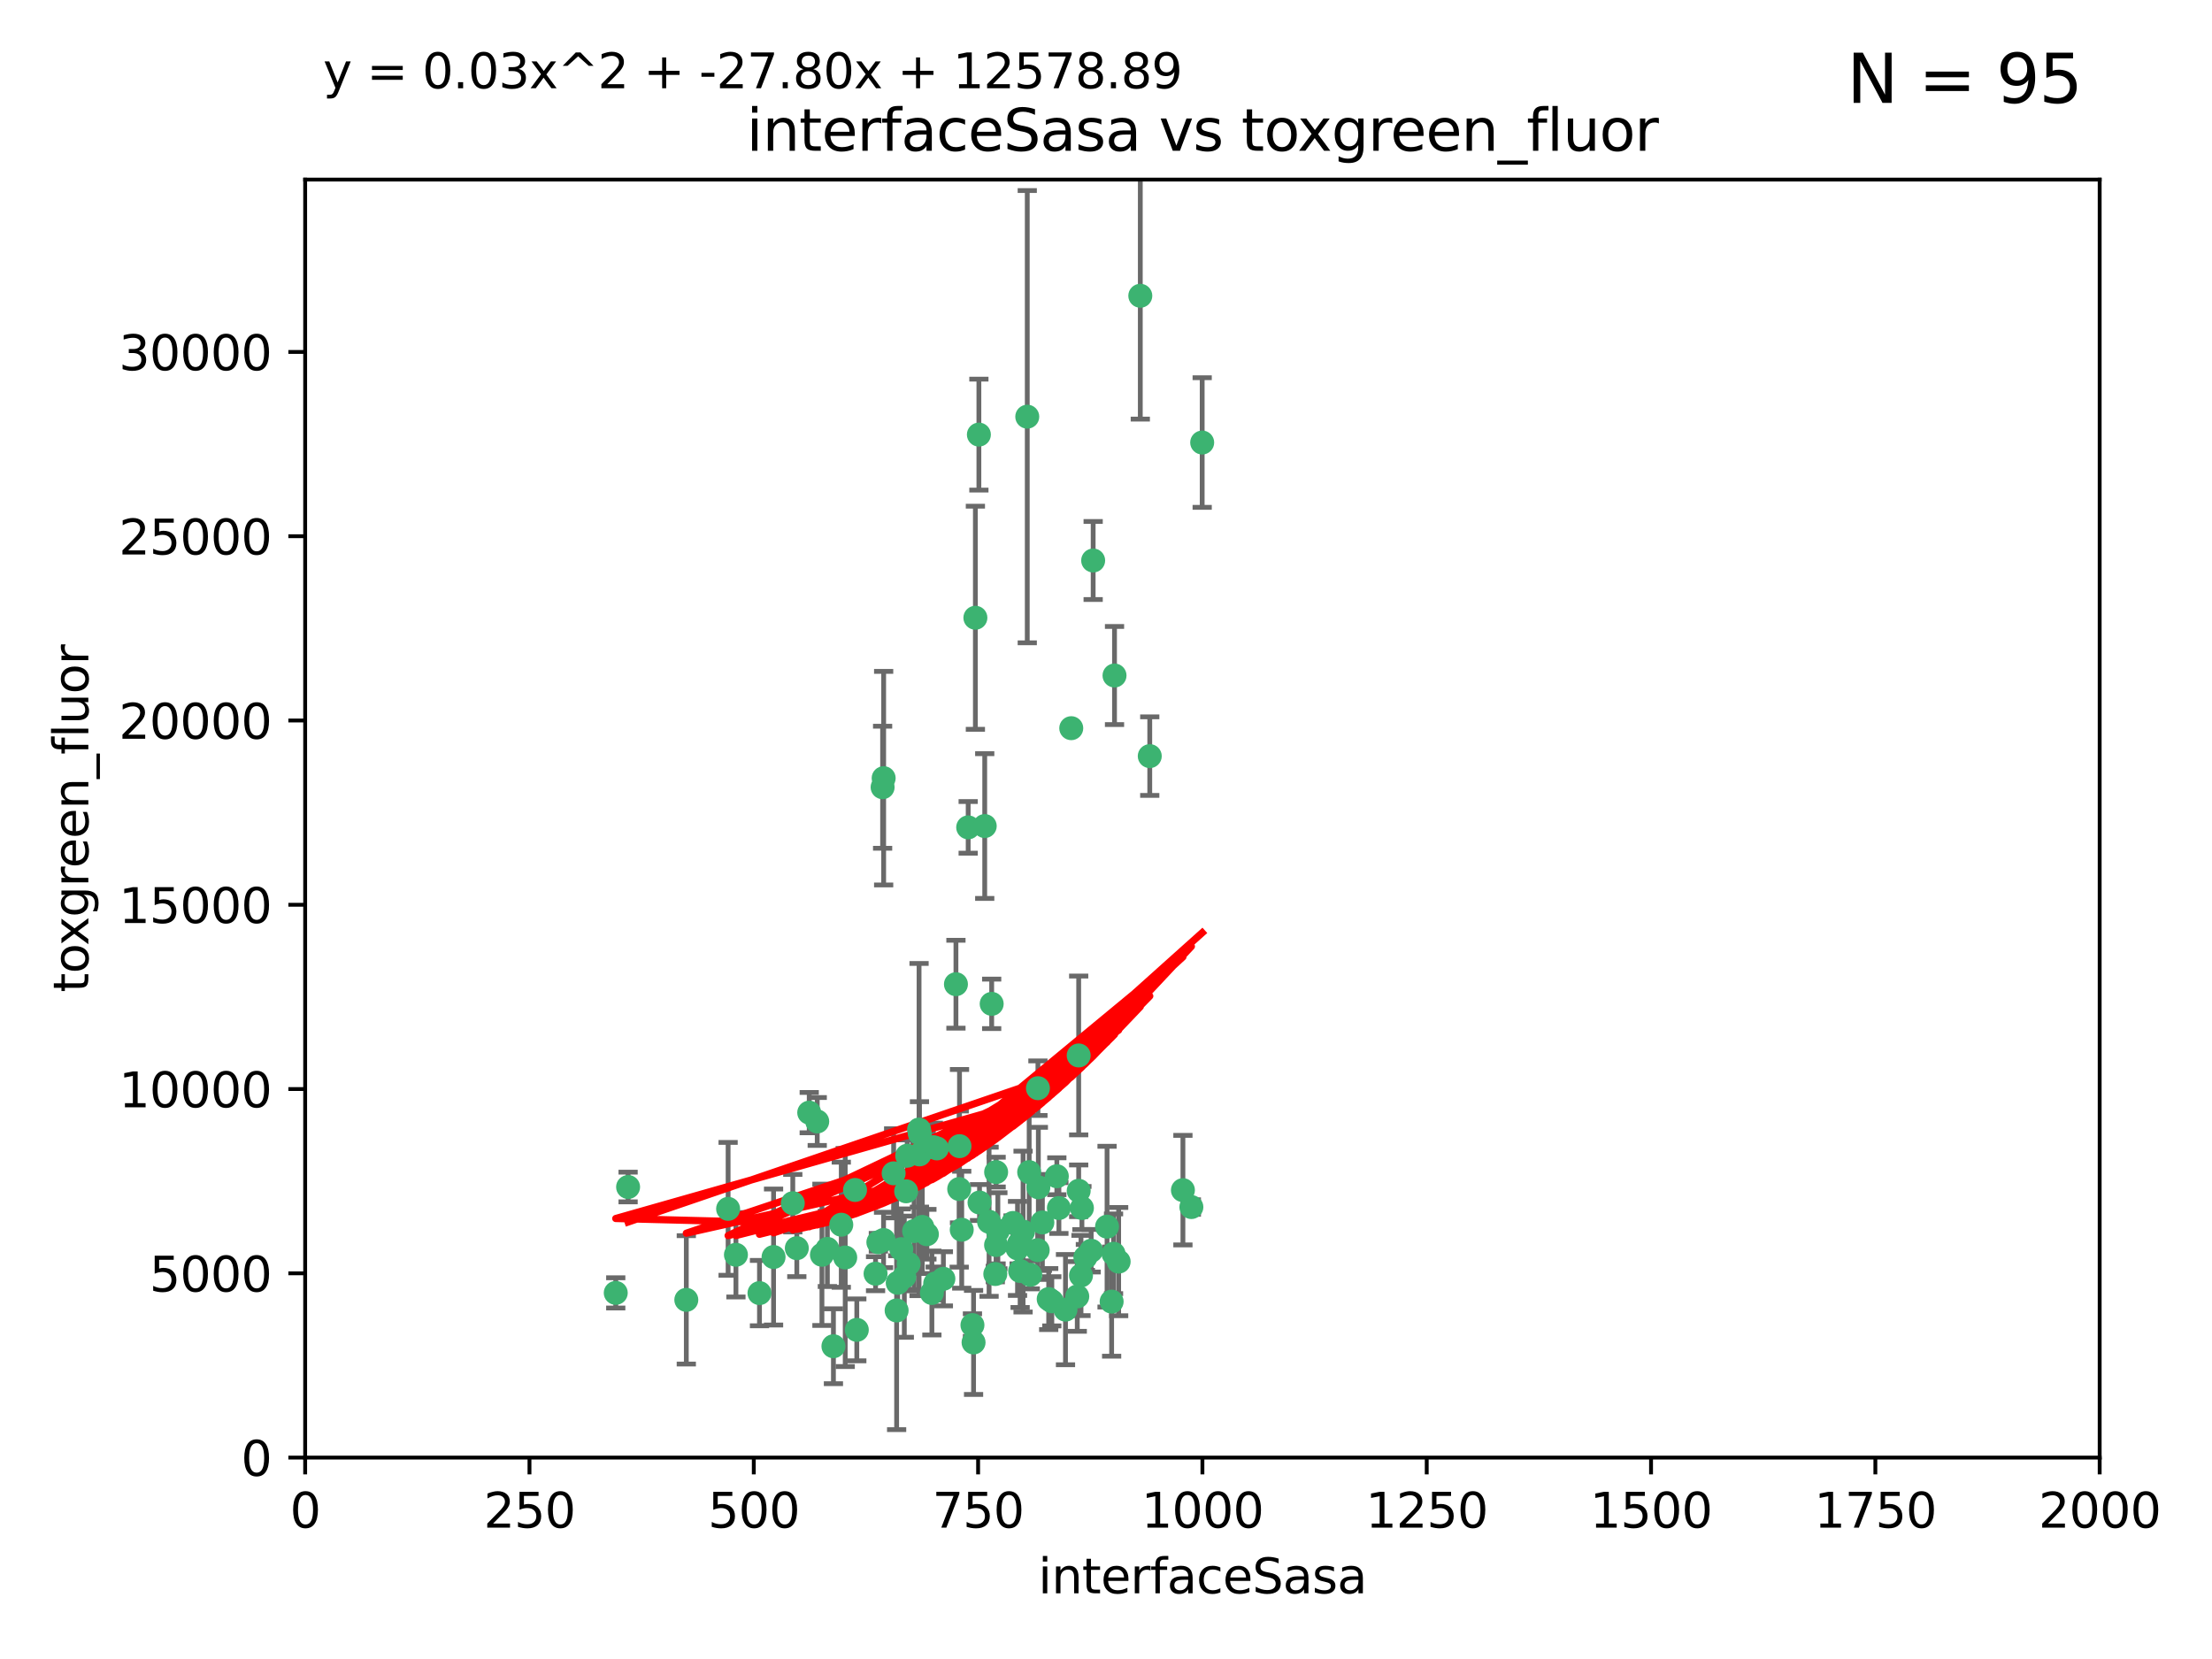 <?xml version="1.0" encoding="utf-8" standalone="no"?>
<!DOCTYPE svg PUBLIC "-//W3C//DTD SVG 1.1//EN"
  "http://www.w3.org/Graphics/SVG/1.1/DTD/svg11.dtd">
<svg xmlns:xlink="http://www.w3.org/1999/xlink" width="460.8pt" height="345.6pt" viewBox="0 0 460.8 345.6" xmlns="http://www.w3.org/2000/svg" version="1.1">
 <defs>
  <style type="text/css">*{stroke-linejoin: round; stroke-linecap: butt}</style>
 </defs>
 <g id="figure_1">
  <g id="patch_1">
   <path d="M 0 345.6 
L 460.8 345.6 
L 460.8 0 
L 0 0 
z
" style="fill: #ffffff"/>
  </g>
  <g id="axes_1">
   <g id="patch_2">
    <path d="M 63.571 303.64 
L 437.4 303.64 
L 437.4 37.411 
L 63.571 37.411 
z
" style="fill: #ffffff"/>
   </g>
   <g id="PathCollection_1">
    <defs>
     <path id="mafd0068f43" d="M 0 1.118 
C 0.297 1.118 0.581 1 0.791 0.791 
C 1 0.581 1.118 0.297 1.118 0 
C 1.118 -0.297 1 -0.581 0.791 -0.791 
C 0.581 -1 0.297 -1.118 0 -1.118 
C -0.297 -1.118 -0.581 -1 -0.791 -0.791 
C -1 -0.581 -1.118 -0.297 -1.118 0 
C -1.118 0.297 -1 0.581 -0.791 0.791 
C -0.581 1 -0.297 1.118 0 1.118 
z
" style="stroke: #3cb371"/>
    </defs>
    <g clip-path="url(#p89535b2004)">
     <use xlink:href="#mafd0068f43" x="250.437" y="92.187" style="fill: #3cb371; stroke: #3cb371"/>
     <use xlink:href="#mafd0068f43" x="191.458" y="235.304" style="fill: #3cb371; stroke: #3cb371"/>
     <use xlink:href="#mafd0068f43" x="223.161" y="151.693" style="fill: #3cb371; stroke: #3cb371"/>
     <use xlink:href="#mafd0068f43" x="227.725" y="116.762" style="fill: #3cb371; stroke: #3cb371"/>
     <use xlink:href="#mafd0068f43" x="237.546" y="61.614" style="fill: #3cb371; stroke: #3cb371"/>
     <use xlink:href="#mafd0068f43" x="206.585" y="209.121" style="fill: #3cb371; stroke: #3cb371"/>
     <use xlink:href="#mafd0068f43" x="203.92" y="90.534" style="fill: #3cb371; stroke: #3cb371"/>
     <use xlink:href="#mafd0068f43" x="227.314" y="260.552" style="fill: #3cb371; stroke: #3cb371"/>
     <use xlink:href="#mafd0068f43" x="216.22" y="226.692" style="fill: #3cb371; stroke: #3cb371"/>
     <use xlink:href="#mafd0068f43" x="207.873" y="256.385" style="fill: #3cb371; stroke: #3cb371"/>
     <use xlink:href="#mafd0068f43" x="213.998" y="86.8" style="fill: #3cb371; stroke: #3cb371"/>
     <use xlink:href="#mafd0068f43" x="188.766" y="248.172" style="fill: #3cb371; stroke: #3cb371"/>
     <use xlink:href="#mafd0068f43" x="231.574" y="271.146" style="fill: #3cb371; stroke: #3cb371"/>
     <use xlink:href="#mafd0068f43" x="216.174" y="260.427" style="fill: #3cb371; stroke: #3cb371"/>
     <use xlink:href="#mafd0068f43" x="220.589" y="251.655" style="fill: #3cb371; stroke: #3cb371"/>
     <use xlink:href="#mafd0068f43" x="214.396" y="244.178" style="fill: #3cb371; stroke: #3cb371"/>
     <use xlink:href="#mafd0068f43" x="203.191" y="128.689" style="fill: #3cb371; stroke: #3cb371"/>
     <use xlink:href="#mafd0068f43" x="230.62" y="255.535" style="fill: #3cb371; stroke: #3cb371"/>
     <use xlink:href="#mafd0068f43" x="183.864" y="163.993" style="fill: #3cb371; stroke: #3cb371"/>
     <use xlink:href="#mafd0068f43" x="178.12" y="247.891" style="fill: #3cb371; stroke: #3cb371"/>
     <use xlink:href="#mafd0068f43" x="233.037" y="262.817" style="fill: #3cb371; stroke: #3cb371"/>
     <use xlink:href="#mafd0068f43" x="182.98" y="258.785" style="fill: #3cb371; stroke: #3cb371"/>
     <use xlink:href="#mafd0068f43" x="248.185" y="251.452" style="fill: #3cb371; stroke: #3cb371"/>
     <use xlink:href="#mafd0068f43" x="220.157" y="245.034" style="fill: #3cb371; stroke: #3cb371"/>
     <use xlink:href="#mafd0068f43" x="186.783" y="272.992" style="fill: #3cb371; stroke: #3cb371"/>
     <use xlink:href="#mafd0068f43" x="246.424" y="247.93" style="fill: #3cb371; stroke: #3cb371"/>
     <use xlink:href="#mafd0068f43" x="199.14" y="205.029" style="fill: #3cb371; stroke: #3cb371"/>
     <use xlink:href="#mafd0068f43" x="168.576" y="231.782" style="fill: #3cb371; stroke: #3cb371"/>
     <use xlink:href="#mafd0068f43" x="202.811" y="279.655" style="fill: #3cb371; stroke: #3cb371"/>
     <use xlink:href="#mafd0068f43" x="231.97" y="261.183" style="fill: #3cb371; stroke: #3cb371"/>
     <use xlink:href="#mafd0068f43" x="216.308" y="247.337" style="fill: #3cb371; stroke: #3cb371"/>
     <use xlink:href="#mafd0068f43" x="221.962" y="272.82" style="fill: #3cb371; stroke: #3cb371"/>
     <use xlink:href="#mafd0068f43" x="239.516" y="157.513" style="fill: #3cb371; stroke: #3cb371"/>
     <use xlink:href="#mafd0068f43" x="190.426" y="256.455" style="fill: #3cb371; stroke: #3cb371"/>
     <use xlink:href="#mafd0068f43" x="225.192" y="265.707" style="fill: #3cb371; stroke: #3cb371"/>
     <use xlink:href="#mafd0068f43" x="212.512" y="264.778" style="fill: #3cb371; stroke: #3cb371"/>
     <use xlink:href="#mafd0068f43" x="170.245" y="233.624" style="fill: #3cb371; stroke: #3cb371"/>
     <use xlink:href="#mafd0068f43" x="224.71" y="219.87" style="fill: #3cb371; stroke: #3cb371"/>
     <use xlink:href="#mafd0068f43" x="202.578" y="276.039" style="fill: #3cb371; stroke: #3cb371"/>
     <use xlink:href="#mafd0068f43" x="188.387" y="265.959" style="fill: #3cb371; stroke: #3cb371"/>
     <use xlink:href="#mafd0068f43" x="192.129" y="255.594" style="fill: #3cb371; stroke: #3cb371"/>
     <use xlink:href="#mafd0068f43" x="205.136" y="172.082" style="fill: #3cb371; stroke: #3cb371"/>
     <use xlink:href="#mafd0068f43" x="194.819" y="267.377" style="fill: #3cb371; stroke: #3cb371"/>
     <use xlink:href="#mafd0068f43" x="194.129" y="269.355" style="fill: #3cb371; stroke: #3cb371"/>
     <use xlink:href="#mafd0068f43" x="213.125" y="256.562" style="fill: #3cb371; stroke: #3cb371"/>
     <use xlink:href="#mafd0068f43" x="218.463" y="270.619" style="fill: #3cb371; stroke: #3cb371"/>
     <use xlink:href="#mafd0068f43" x="194.434" y="238.981" style="fill: #3cb371; stroke: #3cb371"/>
     <use xlink:href="#mafd0068f43" x="161.148" y="261.86" style="fill: #3cb371; stroke: #3cb371"/>
     <use xlink:href="#mafd0068f43" x="201.69" y="172.356" style="fill: #3cb371; stroke: #3cb371"/>
     <use xlink:href="#mafd0068f43" x="175.254" y="255.131" style="fill: #3cb371; stroke: #3cb371"/>
     <use xlink:href="#mafd0068f43" x="182.396" y="265.335" style="fill: #3cb371; stroke: #3cb371"/>
     <use xlink:href="#mafd0068f43" x="191.602" y="236.134" style="fill: #3cb371; stroke: #3cb371"/>
     <use xlink:href="#mafd0068f43" x="199.884" y="238.765" style="fill: #3cb371; stroke: #3cb371"/>
     <use xlink:href="#mafd0068f43" x="191.542" y="240.483" style="fill: #3cb371; stroke: #3cb371"/>
     <use xlink:href="#mafd0068f43" x="224.415" y="270.071" style="fill: #3cb371; stroke: #3cb371"/>
     <use xlink:href="#mafd0068f43" x="224.71" y="248.063" style="fill: #3cb371; stroke: #3cb371"/>
     <use xlink:href="#mafd0068f43" x="207.338" y="265.402" style="fill: #3cb371; stroke: #3cb371"/>
     <use xlink:href="#mafd0068f43" x="199.821" y="247.697" style="fill: #3cb371; stroke: #3cb371"/>
     <use xlink:href="#mafd0068f43" x="207.512" y="244.17" style="fill: #3cb371; stroke: #3cb371"/>
     <use xlink:href="#mafd0068f43" x="206.043" y="254.514" style="fill: #3cb371; stroke: #3cb371"/>
     <use xlink:href="#mafd0068f43" x="186.163" y="244.423" style="fill: #3cb371; stroke: #3cb371"/>
     <use xlink:href="#mafd0068f43" x="200.346" y="256.174" style="fill: #3cb371; stroke: #3cb371"/>
     <use xlink:href="#mafd0068f43" x="184.082" y="162.105" style="fill: #3cb371; stroke: #3cb371"/>
     <use xlink:href="#mafd0068f43" x="207.501" y="259.36" style="fill: #3cb371; stroke: #3cb371"/>
     <use xlink:href="#mafd0068f43" x="217.146" y="254.661" style="fill: #3cb371; stroke: #3cb371"/>
     <use xlink:href="#mafd0068f43" x="211.97" y="260.068" style="fill: #3cb371; stroke: #3cb371"/>
     <use xlink:href="#mafd0068f43" x="187.755" y="260.221" style="fill: #3cb371; stroke: #3cb371"/>
     <use xlink:href="#mafd0068f43" x="172.357" y="260.163" style="fill: #3cb371; stroke: #3cb371"/>
     <use xlink:href="#mafd0068f43" x="165.991" y="260.019" style="fill: #3cb371; stroke: #3cb371"/>
     <use xlink:href="#mafd0068f43" x="232.174" y="140.722" style="fill: #3cb371; stroke: #3cb371"/>
     <use xlink:href="#mafd0068f43" x="226.105" y="261.935" style="fill: #3cb371; stroke: #3cb371"/>
     <use xlink:href="#mafd0068f43" x="214.626" y="265.574" style="fill: #3cb371; stroke: #3cb371"/>
     <use xlink:href="#mafd0068f43" x="211.034" y="254.764" style="fill: #3cb371; stroke: #3cb371"/>
     <use xlink:href="#mafd0068f43" x="165.152" y="250.652" style="fill: #3cb371; stroke: #3cb371"/>
     <use xlink:href="#mafd0068f43" x="193.088" y="257.112" style="fill: #3cb371; stroke: #3cb371"/>
     <use xlink:href="#mafd0068f43" x="178.488" y="277.035" style="fill: #3cb371; stroke: #3cb371"/>
     <use xlink:href="#mafd0068f43" x="173.619" y="280.448" style="fill: #3cb371; stroke: #3cb371"/>
     <use xlink:href="#mafd0068f43" x="196.523" y="266.395" style="fill: #3cb371; stroke: #3cb371"/>
     <use xlink:href="#mafd0068f43" x="212.303" y="259.072" style="fill: #3cb371; stroke: #3cb371"/>
     <use xlink:href="#mafd0068f43" x="142.971" y="270.784" style="fill: #3cb371; stroke: #3cb371"/>
     <use xlink:href="#mafd0068f43" x="195.181" y="239.234" style="fill: #3cb371; stroke: #3cb371"/>
     <use xlink:href="#mafd0068f43" x="204.052" y="250.509" style="fill: #3cb371; stroke: #3cb371"/>
     <use xlink:href="#mafd0068f43" x="187.013" y="267.238" style="fill: #3cb371; stroke: #3cb371"/>
     <use xlink:href="#mafd0068f43" x="184.06" y="258.31" style="fill: #3cb371; stroke: #3cb371"/>
     <use xlink:href="#mafd0068f43" x="158.215" y="269.377" style="fill: #3cb371; stroke: #3cb371"/>
     <use xlink:href="#mafd0068f43" x="189.29" y="263.294" style="fill: #3cb371; stroke: #3cb371"/>
     <use xlink:href="#mafd0068f43" x="153.309" y="261.395" style="fill: #3cb371; stroke: #3cb371"/>
     <use xlink:href="#mafd0068f43" x="219.112" y="271.085" style="fill: #3cb371; stroke: #3cb371"/>
     <use xlink:href="#mafd0068f43" x="128.272" y="269.332" style="fill: #3cb371; stroke: #3cb371"/>
     <use xlink:href="#mafd0068f43" x="171.225" y="261.393" style="fill: #3cb371; stroke: #3cb371"/>
     <use xlink:href="#mafd0068f43" x="176.075" y="261.957" style="fill: #3cb371; stroke: #3cb371"/>
     <use xlink:href="#mafd0068f43" x="188.987" y="240.757" style="fill: #3cb371; stroke: #3cb371"/>
     <use xlink:href="#mafd0068f43" x="151.679" y="251.825" style="fill: #3cb371; stroke: #3cb371"/>
     <use xlink:href="#mafd0068f43" x="225.383" y="251.653" style="fill: #3cb371; stroke: #3cb371"/>
     <use xlink:href="#mafd0068f43" x="130.845" y="247.276" style="fill: #3cb371; stroke: #3cb371"/>
    </g>
   </g>
   <g id="matplotlib.axis_1">
    <g id="xtick_1">
     <g id="line2d_1">
      <defs>
       <path id="mc7b2e4c4a4" d="M 0 0 
L 0 3.5 
" style="stroke: #000000; stroke-width: 0.8"/>
      </defs>
      <g>
       <use xlink:href="#mc7b2e4c4a4" x="63.571" y="303.64" style="stroke: #000000; stroke-width: 0.8"/>
      </g>
     </g>
     <g id="text_1">
      <!-- 0 -->
      <g transform="translate(60.39 318.238)scale(0.1 -0.1)">
       <defs>
        <path id="DejaVuSans-30" d="M 2034 4250 
Q 1547 4250 1301 3770 
Q 1056 3291 1056 2328 
Q 1056 1369 1301 889 
Q 1547 409 2034 409 
Q 2525 409 2770 889 
Q 3016 1369 3016 2328 
Q 3016 3291 2770 3770 
Q 2525 4250 2034 4250 
z
M 2034 4750 
Q 2819 4750 3233 4129 
Q 3647 3509 3647 2328 
Q 3647 1150 3233 529 
Q 2819 -91 2034 -91 
Q 1250 -91 836 529 
Q 422 1150 422 2328 
Q 422 3509 836 4129 
Q 1250 4750 2034 4750 
z
" transform="scale(0.016)"/>
       </defs>
       <use xlink:href="#DejaVuSans-30"/>
      </g>
     </g>
    </g>
    <g id="xtick_2">
     <g id="line2d_2">
      <g>
       <use xlink:href="#mc7b2e4c4a4" x="110.3" y="303.64" style="stroke: #000000; stroke-width: 0.8"/>
      </g>
     </g>
     <g id="text_2">
      <!-- 250 -->
      <g transform="translate(100.756 318.238)scale(0.1 -0.1)">
       <defs>
        <path id="DejaVuSans-32" d="M 1228 531 
L 3431 531 
L 3431 0 
L 469 0 
L 469 531 
Q 828 903 1448 1529 
Q 2069 2156 2228 2338 
Q 2531 2678 2651 2914 
Q 2772 3150 2772 3378 
Q 2772 3750 2511 3984 
Q 2250 4219 1831 4219 
Q 1534 4219 1204 4116 
Q 875 4013 500 3803 
L 500 4441 
Q 881 4594 1212 4672 
Q 1544 4750 1819 4750 
Q 2544 4750 2975 4387 
Q 3406 4025 3406 3419 
Q 3406 3131 3298 2873 
Q 3191 2616 2906 2266 
Q 2828 2175 2409 1742 
Q 1991 1309 1228 531 
z
" transform="scale(0.016)"/>
        <path id="DejaVuSans-35" d="M 691 4666 
L 3169 4666 
L 3169 4134 
L 1269 4134 
L 1269 2991 
Q 1406 3038 1543 3061 
Q 1681 3084 1819 3084 
Q 2600 3084 3056 2656 
Q 3513 2228 3513 1497 
Q 3513 744 3044 326 
Q 2575 -91 1722 -91 
Q 1428 -91 1123 -41 
Q 819 9 494 109 
L 494 744 
Q 775 591 1075 516 
Q 1375 441 1709 441 
Q 2250 441 2565 725 
Q 2881 1009 2881 1497 
Q 2881 1984 2565 2268 
Q 2250 2553 1709 2553 
Q 1456 2553 1204 2497 
Q 953 2441 691 2322 
L 691 4666 
z
" transform="scale(0.016)"/>
       </defs>
       <use xlink:href="#DejaVuSans-32"/>
       <use xlink:href="#DejaVuSans-35" x="63.623"/>
       <use xlink:href="#DejaVuSans-30" x="127.246"/>
      </g>
     </g>
    </g>
    <g id="xtick_3">
     <g id="line2d_3">
      <g>
       <use xlink:href="#mc7b2e4c4a4" x="157.028" y="303.64" style="stroke: #000000; stroke-width: 0.8"/>
      </g>
     </g>
     <g id="text_3">
      <!-- 500 -->
      <g transform="translate(147.485 318.238)scale(0.1 -0.1)">
       <use xlink:href="#DejaVuSans-35"/>
       <use xlink:href="#DejaVuSans-30" x="63.623"/>
       <use xlink:href="#DejaVuSans-30" x="127.246"/>
      </g>
     </g>
    </g>
    <g id="xtick_4">
     <g id="line2d_4">
      <g>
       <use xlink:href="#mc7b2e4c4a4" x="203.757" y="303.64" style="stroke: #000000; stroke-width: 0.8"/>
      </g>
     </g>
     <g id="text_4">
      <!-- 750 -->
      <g transform="translate(194.213 318.238)scale(0.1 -0.1)">
       <defs>
        <path id="DejaVuSans-37" d="M 525 4666 
L 3525 4666 
L 3525 4397 
L 1831 0 
L 1172 0 
L 2766 4134 
L 525 4134 
L 525 4666 
z
" transform="scale(0.016)"/>
       </defs>
       <use xlink:href="#DejaVuSans-37"/>
       <use xlink:href="#DejaVuSans-35" x="63.623"/>
       <use xlink:href="#DejaVuSans-30" x="127.246"/>
      </g>
     </g>
    </g>
    <g id="xtick_5">
     <g id="line2d_5">
      <g>
       <use xlink:href="#mc7b2e4c4a4" x="250.486" y="303.64" style="stroke: #000000; stroke-width: 0.8"/>
      </g>
     </g>
     <g id="text_5">
      <!-- 1000 -->
      <g transform="translate(237.761 318.238)scale(0.1 -0.1)">
       <defs>
        <path id="DejaVuSans-31" d="M 794 531 
L 1825 531 
L 1825 4091 
L 703 3866 
L 703 4441 
L 1819 4666 
L 2450 4666 
L 2450 531 
L 3481 531 
L 3481 0 
L 794 0 
L 794 531 
z
" transform="scale(0.016)"/>
       </defs>
       <use xlink:href="#DejaVuSans-31"/>
       <use xlink:href="#DejaVuSans-30" x="63.623"/>
       <use xlink:href="#DejaVuSans-30" x="127.246"/>
       <use xlink:href="#DejaVuSans-30" x="190.869"/>
      </g>
     </g>
    </g>
    <g id="xtick_6">
     <g id="line2d_6">
      <g>
       <use xlink:href="#mc7b2e4c4a4" x="297.214" y="303.64" style="stroke: #000000; stroke-width: 0.8"/>
      </g>
     </g>
     <g id="text_6">
      <!-- 1250 -->
      <g transform="translate(284.489 318.238)scale(0.1 -0.1)">
       <use xlink:href="#DejaVuSans-31"/>
       <use xlink:href="#DejaVuSans-32" x="63.623"/>
       <use xlink:href="#DejaVuSans-35" x="127.246"/>
       <use xlink:href="#DejaVuSans-30" x="190.869"/>
      </g>
     </g>
    </g>
    <g id="xtick_7">
     <g id="line2d_7">
      <g>
       <use xlink:href="#mc7b2e4c4a4" x="343.943" y="303.64" style="stroke: #000000; stroke-width: 0.8"/>
      </g>
     </g>
     <g id="text_7">
      <!-- 1500 -->
      <g transform="translate(331.218 318.238)scale(0.1 -0.1)">
       <use xlink:href="#DejaVuSans-31"/>
       <use xlink:href="#DejaVuSans-35" x="63.623"/>
       <use xlink:href="#DejaVuSans-30" x="127.246"/>
       <use xlink:href="#DejaVuSans-30" x="190.869"/>
      </g>
     </g>
    </g>
    <g id="xtick_8">
     <g id="line2d_8">
      <g>
       <use xlink:href="#mc7b2e4c4a4" x="390.671" y="303.64" style="stroke: #000000; stroke-width: 0.8"/>
      </g>
     </g>
     <g id="text_8">
      <!-- 1750 -->
      <g transform="translate(377.946 318.238)scale(0.1 -0.1)">
       <use xlink:href="#DejaVuSans-31"/>
       <use xlink:href="#DejaVuSans-37" x="63.623"/>
       <use xlink:href="#DejaVuSans-35" x="127.246"/>
       <use xlink:href="#DejaVuSans-30" x="190.869"/>
      </g>
     </g>
    </g>
    <g id="xtick_9">
     <g id="line2d_9">
      <g>
       <use xlink:href="#mc7b2e4c4a4" x="437.4" y="303.64" style="stroke: #000000; stroke-width: 0.8"/>
      </g>
     </g>
     <g id="text_9">
      <!-- 2000 -->
      <g transform="translate(424.675 318.238)scale(0.1 -0.1)">
       <use xlink:href="#DejaVuSans-32"/>
       <use xlink:href="#DejaVuSans-30" x="63.623"/>
       <use xlink:href="#DejaVuSans-30" x="127.246"/>
       <use xlink:href="#DejaVuSans-30" x="190.869"/>
      </g>
     </g>
    </g>
    <g id="text_10">
     <!-- interfaceSasa -->
     <g transform="translate(216.279 331.917)scale(0.1 -0.1)">
      <defs>
       <path id="DejaVuSans-69" d="M 603 3500 
L 1178 3500 
L 1178 0 
L 603 0 
L 603 3500 
z
M 603 4863 
L 1178 4863 
L 1178 4134 
L 603 4134 
L 603 4863 
z
" transform="scale(0.016)"/>
       <path id="DejaVuSans-6e" d="M 3513 2113 
L 3513 0 
L 2938 0 
L 2938 2094 
Q 2938 2591 2744 2837 
Q 2550 3084 2163 3084 
Q 1697 3084 1428 2787 
Q 1159 2491 1159 1978 
L 1159 0 
L 581 0 
L 581 3500 
L 1159 3500 
L 1159 2956 
Q 1366 3272 1645 3428 
Q 1925 3584 2291 3584 
Q 2894 3584 3203 3211 
Q 3513 2838 3513 2113 
z
" transform="scale(0.016)"/>
       <path id="DejaVuSans-74" d="M 1172 4494 
L 1172 3500 
L 2356 3500 
L 2356 3053 
L 1172 3053 
L 1172 1153 
Q 1172 725 1289 603 
Q 1406 481 1766 481 
L 2356 481 
L 2356 0 
L 1766 0 
Q 1100 0 847 248 
Q 594 497 594 1153 
L 594 3053 
L 172 3053 
L 172 3500 
L 594 3500 
L 594 4494 
L 1172 4494 
z
" transform="scale(0.016)"/>
       <path id="DejaVuSans-65" d="M 3597 1894 
L 3597 1613 
L 953 1613 
Q 991 1019 1311 708 
Q 1631 397 2203 397 
Q 2534 397 2845 478 
Q 3156 559 3463 722 
L 3463 178 
Q 3153 47 2828 -22 
Q 2503 -91 2169 -91 
Q 1331 -91 842 396 
Q 353 884 353 1716 
Q 353 2575 817 3079 
Q 1281 3584 2069 3584 
Q 2775 3584 3186 3129 
Q 3597 2675 3597 1894 
z
M 3022 2063 
Q 3016 2534 2758 2815 
Q 2500 3097 2075 3097 
Q 1594 3097 1305 2825 
Q 1016 2553 972 2059 
L 3022 2063 
z
" transform="scale(0.016)"/>
       <path id="DejaVuSans-72" d="M 2631 2963 
Q 2534 3019 2420 3045 
Q 2306 3072 2169 3072 
Q 1681 3072 1420 2755 
Q 1159 2438 1159 1844 
L 1159 0 
L 581 0 
L 581 3500 
L 1159 3500 
L 1159 2956 
Q 1341 3275 1631 3429 
Q 1922 3584 2338 3584 
Q 2397 3584 2469 3576 
Q 2541 3569 2628 3553 
L 2631 2963 
z
" transform="scale(0.016)"/>
       <path id="DejaVuSans-66" d="M 2375 4863 
L 2375 4384 
L 1825 4384 
Q 1516 4384 1395 4259 
Q 1275 4134 1275 3809 
L 1275 3500 
L 2222 3500 
L 2222 3053 
L 1275 3053 
L 1275 0 
L 697 0 
L 697 3053 
L 147 3053 
L 147 3500 
L 697 3500 
L 697 3744 
Q 697 4328 969 4595 
Q 1241 4863 1831 4863 
L 2375 4863 
z
" transform="scale(0.016)"/>
       <path id="DejaVuSans-61" d="M 2194 1759 
Q 1497 1759 1228 1600 
Q 959 1441 959 1056 
Q 959 750 1161 570 
Q 1363 391 1709 391 
Q 2188 391 2477 730 
Q 2766 1069 2766 1631 
L 2766 1759 
L 2194 1759 
z
M 3341 1997 
L 3341 0 
L 2766 0 
L 2766 531 
Q 2569 213 2275 61 
Q 1981 -91 1556 -91 
Q 1019 -91 701 211 
Q 384 513 384 1019 
Q 384 1609 779 1909 
Q 1175 2209 1959 2209 
L 2766 2209 
L 2766 2266 
Q 2766 2663 2505 2880 
Q 2244 3097 1772 3097 
Q 1472 3097 1187 3025 
Q 903 2953 641 2809 
L 641 3341 
Q 956 3463 1253 3523 
Q 1550 3584 1831 3584 
Q 2591 3584 2966 3190 
Q 3341 2797 3341 1997 
z
" transform="scale(0.016)"/>
       <path id="DejaVuSans-63" d="M 3122 3366 
L 3122 2828 
Q 2878 2963 2633 3030 
Q 2388 3097 2138 3097 
Q 1578 3097 1268 2742 
Q 959 2388 959 1747 
Q 959 1106 1268 751 
Q 1578 397 2138 397 
Q 2388 397 2633 464 
Q 2878 531 3122 666 
L 3122 134 
Q 2881 22 2623 -34 
Q 2366 -91 2075 -91 
Q 1284 -91 818 406 
Q 353 903 353 1747 
Q 353 2603 823 3093 
Q 1294 3584 2113 3584 
Q 2378 3584 2631 3529 
Q 2884 3475 3122 3366 
z
" transform="scale(0.016)"/>
       <path id="DejaVuSans-53" d="M 3425 4513 
L 3425 3897 
Q 3066 4069 2747 4153 
Q 2428 4238 2131 4238 
Q 1616 4238 1336 4038 
Q 1056 3838 1056 3469 
Q 1056 3159 1242 3001 
Q 1428 2844 1947 2747 
L 2328 2669 
Q 3034 2534 3370 2195 
Q 3706 1856 3706 1288 
Q 3706 609 3251 259 
Q 2797 -91 1919 -91 
Q 1588 -91 1214 -16 
Q 841 59 441 206 
L 441 856 
Q 825 641 1194 531 
Q 1563 422 1919 422 
Q 2459 422 2753 634 
Q 3047 847 3047 1241 
Q 3047 1584 2836 1778 
Q 2625 1972 2144 2069 
L 1759 2144 
Q 1053 2284 737 2584 
Q 422 2884 422 3419 
Q 422 4038 858 4394 
Q 1294 4750 2059 4750 
Q 2388 4750 2728 4690 
Q 3069 4631 3425 4513 
z
" transform="scale(0.016)"/>
       <path id="DejaVuSans-73" d="M 2834 3397 
L 2834 2853 
Q 2591 2978 2328 3040 
Q 2066 3103 1784 3103 
Q 1356 3103 1142 2972 
Q 928 2841 928 2578 
Q 928 2378 1081 2264 
Q 1234 2150 1697 2047 
L 1894 2003 
Q 2506 1872 2764 1633 
Q 3022 1394 3022 966 
Q 3022 478 2636 193 
Q 2250 -91 1575 -91 
Q 1294 -91 989 -36 
Q 684 19 347 128 
L 347 722 
Q 666 556 975 473 
Q 1284 391 1588 391 
Q 1994 391 2212 530 
Q 2431 669 2431 922 
Q 2431 1156 2273 1281 
Q 2116 1406 1581 1522 
L 1381 1569 
Q 847 1681 609 1914 
Q 372 2147 372 2553 
Q 372 3047 722 3315 
Q 1072 3584 1716 3584 
Q 2034 3584 2315 3537 
Q 2597 3491 2834 3397 
z
" transform="scale(0.016)"/>
      </defs>
      <use xlink:href="#DejaVuSans-69"/>
      <use xlink:href="#DejaVuSans-6e" x="27.783"/>
      <use xlink:href="#DejaVuSans-74" x="91.162"/>
      <use xlink:href="#DejaVuSans-65" x="130.371"/>
      <use xlink:href="#DejaVuSans-72" x="191.895"/>
      <use xlink:href="#DejaVuSans-66" x="233.008"/>
      <use xlink:href="#DejaVuSans-61" x="268.213"/>
      <use xlink:href="#DejaVuSans-63" x="329.492"/>
      <use xlink:href="#DejaVuSans-65" x="384.473"/>
      <use xlink:href="#DejaVuSans-53" x="445.996"/>
      <use xlink:href="#DejaVuSans-61" x="509.473"/>
      <use xlink:href="#DejaVuSans-73" x="570.752"/>
      <use xlink:href="#DejaVuSans-61" x="622.852"/>
     </g>
    </g>
   </g>
   <g id="matplotlib.axis_2">
    <g id="ytick_1">
     <g id="line2d_10">
      <defs>
       <path id="m02dce492d4" d="M 0 0 
L -3.5 0 
" style="stroke: #000000; stroke-width: 0.8"/>
      </defs>
      <g>
       <use xlink:href="#m02dce492d4" x="63.571" y="303.64" style="stroke: #000000; stroke-width: 0.8"/>
      </g>
     </g>
     <g id="text_11">
      <!-- 0 -->
      <g transform="translate(50.209 307.439)scale(0.1 -0.1)">
       <use xlink:href="#DejaVuSans-30"/>
      </g>
     </g>
    </g>
    <g id="ytick_2">
     <g id="line2d_11">
      <g>
       <use xlink:href="#m02dce492d4" x="63.571" y="265.253" style="stroke: #000000; stroke-width: 0.8"/>
      </g>
     </g>
     <g id="text_12">
      <!-- 5000 -->
      <g transform="translate(31.121 269.052)scale(0.1 -0.1)">
       <use xlink:href="#DejaVuSans-35"/>
       <use xlink:href="#DejaVuSans-30" x="63.623"/>
       <use xlink:href="#DejaVuSans-30" x="127.246"/>
       <use xlink:href="#DejaVuSans-30" x="190.869"/>
      </g>
     </g>
    </g>
    <g id="ytick_3">
     <g id="line2d_12">
      <g>
       <use xlink:href="#m02dce492d4" x="63.571" y="226.866" style="stroke: #000000; stroke-width: 0.8"/>
      </g>
     </g>
     <g id="text_13">
      <!-- 10000 -->
      <g transform="translate(24.759 230.665)scale(0.1 -0.1)">
       <use xlink:href="#DejaVuSans-31"/>
       <use xlink:href="#DejaVuSans-30" x="63.623"/>
       <use xlink:href="#DejaVuSans-30" x="127.246"/>
       <use xlink:href="#DejaVuSans-30" x="190.869"/>
       <use xlink:href="#DejaVuSans-30" x="254.492"/>
      </g>
     </g>
    </g>
    <g id="ytick_4">
     <g id="line2d_13">
      <g>
       <use xlink:href="#m02dce492d4" x="63.571" y="188.479" style="stroke: #000000; stroke-width: 0.8"/>
      </g>
     </g>
     <g id="text_14">
      <!-- 15000 -->
      <g transform="translate(24.759 192.278)scale(0.1 -0.1)">
       <use xlink:href="#DejaVuSans-31"/>
       <use xlink:href="#DejaVuSans-35" x="63.623"/>
       <use xlink:href="#DejaVuSans-30" x="127.246"/>
       <use xlink:href="#DejaVuSans-30" x="190.869"/>
       <use xlink:href="#DejaVuSans-30" x="254.492"/>
      </g>
     </g>
    </g>
    <g id="ytick_5">
     <g id="line2d_14">
      <g>
       <use xlink:href="#m02dce492d4" x="63.571" y="150.092" style="stroke: #000000; stroke-width: 0.8"/>
      </g>
     </g>
     <g id="text_15">
      <!-- 20000 -->
      <g transform="translate(24.759 153.891)scale(0.1 -0.1)">
       <use xlink:href="#DejaVuSans-32"/>
       <use xlink:href="#DejaVuSans-30" x="63.623"/>
       <use xlink:href="#DejaVuSans-30" x="127.246"/>
       <use xlink:href="#DejaVuSans-30" x="190.869"/>
       <use xlink:href="#DejaVuSans-30" x="254.492"/>
      </g>
     </g>
    </g>
    <g id="ytick_6">
     <g id="line2d_15">
      <g>
       <use xlink:href="#m02dce492d4" x="63.571" y="111.705" style="stroke: #000000; stroke-width: 0.8"/>
      </g>
     </g>
     <g id="text_16">
      <!-- 25000 -->
      <g transform="translate(24.759 115.504)scale(0.1 -0.1)">
       <use xlink:href="#DejaVuSans-32"/>
       <use xlink:href="#DejaVuSans-35" x="63.623"/>
       <use xlink:href="#DejaVuSans-30" x="127.246"/>
       <use xlink:href="#DejaVuSans-30" x="190.869"/>
       <use xlink:href="#DejaVuSans-30" x="254.492"/>
      </g>
     </g>
    </g>
    <g id="ytick_7">
     <g id="line2d_16">
      <g>
       <use xlink:href="#m02dce492d4" x="63.571" y="73.317" style="stroke: #000000; stroke-width: 0.8"/>
      </g>
     </g>
     <g id="text_17">
      <!-- 30000 -->
      <g transform="translate(24.759 77.117)scale(0.1 -0.1)">
       <defs>
        <path id="DejaVuSans-33" d="M 2597 2516 
Q 3050 2419 3304 2112 
Q 3559 1806 3559 1356 
Q 3559 666 3084 287 
Q 2609 -91 1734 -91 
Q 1441 -91 1130 -33 
Q 819 25 488 141 
L 488 750 
Q 750 597 1062 519 
Q 1375 441 1716 441 
Q 2309 441 2620 675 
Q 2931 909 2931 1356 
Q 2931 1769 2642 2001 
Q 2353 2234 1838 2234 
L 1294 2234 
L 1294 2753 
L 1863 2753 
Q 2328 2753 2575 2939 
Q 2822 3125 2822 3475 
Q 2822 3834 2567 4026 
Q 2313 4219 1838 4219 
Q 1578 4219 1281 4162 
Q 984 4106 628 3988 
L 628 4550 
Q 988 4650 1302 4700 
Q 1616 4750 1894 4750 
Q 2613 4750 3031 4423 
Q 3450 4097 3450 3541 
Q 3450 3153 3228 2886 
Q 3006 2619 2597 2516 
z
" transform="scale(0.016)"/>
       </defs>
       <use xlink:href="#DejaVuSans-33"/>
       <use xlink:href="#DejaVuSans-30" x="63.623"/>
       <use xlink:href="#DejaVuSans-30" x="127.246"/>
       <use xlink:href="#DejaVuSans-30" x="190.869"/>
       <use xlink:href="#DejaVuSans-30" x="254.492"/>
      </g>
     </g>
    </g>
    <g id="text_18">
     <!-- toxgreen_fluor -->
     <g transform="translate(18.401 206.72)rotate(-90)scale(0.1 -0.1)">
      <defs>
       <path id="DejaVuSans-6f" d="M 1959 3097 
Q 1497 3097 1228 2736 
Q 959 2375 959 1747 
Q 959 1119 1226 758 
Q 1494 397 1959 397 
Q 2419 397 2687 759 
Q 2956 1122 2956 1747 
Q 2956 2369 2687 2733 
Q 2419 3097 1959 3097 
z
M 1959 3584 
Q 2709 3584 3137 3096 
Q 3566 2609 3566 1747 
Q 3566 888 3137 398 
Q 2709 -91 1959 -91 
Q 1206 -91 779 398 
Q 353 888 353 1747 
Q 353 2609 779 3096 
Q 1206 3584 1959 3584 
z
" transform="scale(0.016)"/>
       <path id="DejaVuSans-78" d="M 3513 3500 
L 2247 1797 
L 3578 0 
L 2900 0 
L 1881 1375 
L 863 0 
L 184 0 
L 1544 1831 
L 300 3500 
L 978 3500 
L 1906 2253 
L 2834 3500 
L 3513 3500 
z
" transform="scale(0.016)"/>
       <path id="DejaVuSans-67" d="M 2906 1791 
Q 2906 2416 2648 2759 
Q 2391 3103 1925 3103 
Q 1463 3103 1205 2759 
Q 947 2416 947 1791 
Q 947 1169 1205 825 
Q 1463 481 1925 481 
Q 2391 481 2648 825 
Q 2906 1169 2906 1791 
z
M 3481 434 
Q 3481 -459 3084 -895 
Q 2688 -1331 1869 -1331 
Q 1566 -1331 1297 -1286 
Q 1028 -1241 775 -1147 
L 775 -588 
Q 1028 -725 1275 -790 
Q 1522 -856 1778 -856 
Q 2344 -856 2625 -561 
Q 2906 -266 2906 331 
L 2906 616 
Q 2728 306 2450 153 
Q 2172 0 1784 0 
Q 1141 0 747 490 
Q 353 981 353 1791 
Q 353 2603 747 3093 
Q 1141 3584 1784 3584 
Q 2172 3584 2450 3431 
Q 2728 3278 2906 2969 
L 2906 3500 
L 3481 3500 
L 3481 434 
z
" transform="scale(0.016)"/>
       <path id="DejaVuSans-5f" d="M 3263 -1063 
L 3263 -1509 
L -63 -1509 
L -63 -1063 
L 3263 -1063 
z
" transform="scale(0.016)"/>
       <path id="DejaVuSans-6c" d="M 603 4863 
L 1178 4863 
L 1178 0 
L 603 0 
L 603 4863 
z
" transform="scale(0.016)"/>
       <path id="DejaVuSans-75" d="M 544 1381 
L 544 3500 
L 1119 3500 
L 1119 1403 
Q 1119 906 1312 657 
Q 1506 409 1894 409 
Q 2359 409 2629 706 
Q 2900 1003 2900 1516 
L 2900 3500 
L 3475 3500 
L 3475 0 
L 2900 0 
L 2900 538 
Q 2691 219 2414 64 
Q 2138 -91 1772 -91 
Q 1169 -91 856 284 
Q 544 659 544 1381 
z
M 1991 3584 
L 1991 3584 
z
" transform="scale(0.016)"/>
      </defs>
      <use xlink:href="#DejaVuSans-74"/>
      <use xlink:href="#DejaVuSans-6f" x="39.209"/>
      <use xlink:href="#DejaVuSans-78" x="97.266"/>
      <use xlink:href="#DejaVuSans-67" x="156.445"/>
      <use xlink:href="#DejaVuSans-72" x="219.922"/>
      <use xlink:href="#DejaVuSans-65" x="258.785"/>
      <use xlink:href="#DejaVuSans-65" x="320.309"/>
      <use xlink:href="#DejaVuSans-6e" x="381.832"/>
      <use xlink:href="#DejaVuSans-5f" x="445.211"/>
      <use xlink:href="#DejaVuSans-66" x="495.211"/>
      <use xlink:href="#DejaVuSans-6c" x="530.416"/>
      <use xlink:href="#DejaVuSans-75" x="558.199"/>
      <use xlink:href="#DejaVuSans-6f" x="621.578"/>
      <use xlink:href="#DejaVuSans-72" x="682.76"/>
     </g>
    </g>
   </g>
   <g id="LineCollection_1">
    <path d="M 250.437 105.69 
L 250.437 78.685 
" clip-path="url(#p89535b2004)" style="fill: none; stroke: #696969"/>
    <path d="M 191.458 269.906 
L 191.458 200.702 
" clip-path="url(#p89535b2004)" style="fill: none; stroke: #696969"/>
    <path d="M 223.161 152.217 
L 223.161 151.168 
" clip-path="url(#p89535b2004)" style="fill: none; stroke: #696969"/>
    <path d="M 227.725 124.89 
L 227.725 108.635 
" clip-path="url(#p89535b2004)" style="fill: none; stroke: #696969"/>
    <path d="M 237.546 87.306 
L 237.546 35.922 
" clip-path="url(#p89535b2004)" style="fill: none; stroke: #696969"/>
    <path d="M 206.585 214.275 
L 206.585 203.967 
" clip-path="url(#p89535b2004)" style="fill: none; stroke: #696969"/>
    <path d="M 203.92 102.091 
L 203.92 78.978 
" clip-path="url(#p89535b2004)" style="fill: none; stroke: #696969"/>
    <path d="M 227.314 264.982 
L 227.314 256.122 
" clip-path="url(#p89535b2004)" style="fill: none; stroke: #696969"/>
    <path d="M 216.22 232.376 
L 216.22 221.008 
" clip-path="url(#p89535b2004)" style="fill: none; stroke: #696969"/>
    <path d="M 207.873 264.301 
L 207.873 248.47 
" clip-path="url(#p89535b2004)" style="fill: none; stroke: #696969"/>
    <path d="M 213.998 133.906 
L 213.998 39.694 
" clip-path="url(#p89535b2004)" style="fill: none; stroke: #696969"/>
    <path d="M 188.766 248.702 
L 188.766 247.642 
" clip-path="url(#p89535b2004)" style="fill: none; stroke: #696969"/>
    <path d="M 231.574 282.519 
L 231.574 259.772 
" clip-path="url(#p89535b2004)" style="fill: none; stroke: #696969"/>
    <path d="M 216.174 266.526 
L 216.174 254.328 
" clip-path="url(#p89535b2004)" style="fill: none; stroke: #696969"/>
    <path d="M 220.589 256.945 
L 220.589 246.364 
" clip-path="url(#p89535b2004)" style="fill: none; stroke: #696969"/>
    <path d="M 214.396 259.164 
L 214.396 229.192 
" clip-path="url(#p89535b2004)" style="fill: none; stroke: #696969"/>
    <path d="M 203.191 151.927 
L 203.191 105.45 
" clip-path="url(#p89535b2004)" style="fill: none; stroke: #696969"/>
    <path d="M 230.62 272.278 
L 230.62 238.793 
" clip-path="url(#p89535b2004)" style="fill: none; stroke: #696969"/>
    <path d="M 183.864 176.705 
L 183.864 151.281 
" clip-path="url(#p89535b2004)" style="fill: none; stroke: #696969"/>
    <path d="M 178.12 248.596 
L 178.12 247.186 
" clip-path="url(#p89535b2004)" style="fill: none; stroke: #696969"/>
    <path d="M 233.037 274.093 
L 233.037 251.542 
" clip-path="url(#p89535b2004)" style="fill: none; stroke: #696969"/>
    <path d="M 182.98 260.629 
L 182.98 256.941 
" clip-path="url(#p89535b2004)" style="fill: none; stroke: #696969"/>
    <path d="M 248.185 252.966 
L 248.185 249.939 
" clip-path="url(#p89535b2004)" style="fill: none; stroke: #696969"/>
    <path d="M 220.157 248.879 
L 220.157 241.19 
" clip-path="url(#p89535b2004)" style="fill: none; stroke: #696969"/>
    <path d="M 186.783 297.815 
L 186.783 248.168 
" clip-path="url(#p89535b2004)" style="fill: none; stroke: #696969"/>
    <path d="M 246.424 259.34 
L 246.424 236.521 
" clip-path="url(#p89535b2004)" style="fill: none; stroke: #696969"/>
    <path d="M 199.14 214.186 
L 199.14 195.873 
" clip-path="url(#p89535b2004)" style="fill: none; stroke: #696969"/>
    <path d="M 168.576 235.981 
L 168.576 227.583 
" clip-path="url(#p89535b2004)" style="fill: none; stroke: #696969"/>
    <path d="M 202.811 290.49 
L 202.811 268.821 
" clip-path="url(#p89535b2004)" style="fill: none; stroke: #696969"/>
    <path d="M 231.97 269.484 
L 231.97 252.882 
" clip-path="url(#p89535b2004)" style="fill: none; stroke: #696969"/>
    <path d="M 216.308 259.829 
L 216.308 234.844 
" clip-path="url(#p89535b2004)" style="fill: none; stroke: #696969"/>
    <path d="M 221.962 284.302 
L 221.962 261.339 
" clip-path="url(#p89535b2004)" style="fill: none; stroke: #696969"/>
    <path d="M 239.516 165.694 
L 239.516 149.332 
" clip-path="url(#p89535b2004)" style="fill: none; stroke: #696969"/>
    <path d="M 190.426 268.903 
L 190.426 244.008 
" clip-path="url(#p89535b2004)" style="fill: none; stroke: #696969"/>
    <path d="M 225.192 274.064 
L 225.192 257.35 
" clip-path="url(#p89535b2004)" style="fill: none; stroke: #696969"/>
    <path d="M 212.512 272.37 
L 212.512 257.186 
" clip-path="url(#p89535b2004)" style="fill: none; stroke: #696969"/>
    <path d="M 170.245 238.611 
L 170.245 228.638 
" clip-path="url(#p89535b2004)" style="fill: none; stroke: #696969"/>
    <path d="M 224.71 236.411 
L 224.71 203.328 
" clip-path="url(#p89535b2004)" style="fill: none; stroke: #696969"/>
    <path d="M 202.578 278.398 
L 202.578 273.681 
" clip-path="url(#p89535b2004)" style="fill: none; stroke: #696969"/>
    <path d="M 188.387 278.581 
L 188.387 253.336 
" clip-path="url(#p89535b2004)" style="fill: none; stroke: #696969"/>
    <path d="M 192.129 265.294 
L 192.129 245.895 
" clip-path="url(#p89535b2004)" style="fill: none; stroke: #696969"/>
    <path d="M 205.136 187.16 
L 205.136 157.004 
" clip-path="url(#p89535b2004)" style="fill: none; stroke: #696969"/>
    <path d="M 194.819 270.81 
L 194.819 263.945 
" clip-path="url(#p89535b2004)" style="fill: none; stroke: #696969"/>
    <path d="M 194.129 278.095 
L 194.129 260.616 
" clip-path="url(#p89535b2004)" style="fill: none; stroke: #696969"/>
    <path d="M 213.125 273.32 
L 213.125 239.805 
" clip-path="url(#p89535b2004)" style="fill: none; stroke: #696969"/>
    <path d="M 218.463 276.981 
L 218.463 264.258 
" clip-path="url(#p89535b2004)" style="fill: none; stroke: #696969"/>
    <path d="M 194.434 243.993 
L 194.434 233.968 
" clip-path="url(#p89535b2004)" style="fill: none; stroke: #696969"/>
    <path d="M 161.148 276.024 
L 161.148 247.696 
" clip-path="url(#p89535b2004)" style="fill: none; stroke: #696969"/>
    <path d="M 201.69 177.734 
L 201.69 166.978 
" clip-path="url(#p89535b2004)" style="fill: none; stroke: #696969"/>
    <path d="M 175.254 268.162 
L 175.254 242.1 
" clip-path="url(#p89535b2004)" style="fill: none; stroke: #696969"/>
    <path d="M 182.396 268.88 
L 182.396 261.79 
" clip-path="url(#p89535b2004)" style="fill: none; stroke: #696969"/>
    <path d="M 191.602 238.046 
L 191.602 234.222 
" clip-path="url(#p89535b2004)" style="fill: none; stroke: #696969"/>
    <path d="M 199.884 254.738 
L 199.884 222.792 
" clip-path="url(#p89535b2004)" style="fill: none; stroke: #696969"/>
    <path d="M 191.542 251.462 
L 191.542 229.504 
" clip-path="url(#p89535b2004)" style="fill: none; stroke: #696969"/>
    <path d="M 224.415 277.335 
L 224.415 262.806 
" clip-path="url(#p89535b2004)" style="fill: none; stroke: #696969"/>
    <path d="M 224.71 253.445 
L 224.71 242.681 
" clip-path="url(#p89535b2004)" style="fill: none; stroke: #696969"/>
    <path d="M 207.338 267.033 
L 207.338 263.771 
" clip-path="url(#p89535b2004)" style="fill: none; stroke: #696969"/>
    <path d="M 199.821 263.964 
L 199.821 231.431 
" clip-path="url(#p89535b2004)" style="fill: none; stroke: #696969"/>
    <path d="M 207.512 247.273 
L 207.512 241.068 
" clip-path="url(#p89535b2004)" style="fill: none; stroke: #696969"/>
    <path d="M 206.043 270.051 
L 206.043 238.978 
" clip-path="url(#p89535b2004)" style="fill: none; stroke: #696969"/>
    <path d="M 186.163 253.704 
L 186.163 235.142 
" clip-path="url(#p89535b2004)" style="fill: none; stroke: #696969"/>
    <path d="M 200.346 268.35 
L 200.346 243.999 
" clip-path="url(#p89535b2004)" style="fill: none; stroke: #696969"/>
    <path d="M 184.082 184.351 
L 184.082 139.86 
" clip-path="url(#p89535b2004)" style="fill: none; stroke: #696969"/>
    <path d="M 207.501 263.278 
L 207.501 255.442 
" clip-path="url(#p89535b2004)" style="fill: none; stroke: #696969"/>
    <path d="M 217.146 264.658 
L 217.146 244.664 
" clip-path="url(#p89535b2004)" style="fill: none; stroke: #696969"/>
    <path d="M 211.97 269.86 
L 211.97 250.276 
" clip-path="url(#p89535b2004)" style="fill: none; stroke: #696969"/>
    <path d="M 187.755 268.597 
L 187.755 251.844 
" clip-path="url(#p89535b2004)" style="fill: none; stroke: #696969"/>
    <path d="M 172.357 268.001 
L 172.357 252.325 
" clip-path="url(#p89535b2004)" style="fill: none; stroke: #696969"/>
    <path d="M 165.991 265.948 
L 165.991 254.089 
" clip-path="url(#p89535b2004)" style="fill: none; stroke: #696969"/>
    <path d="M 232.174 150.938 
L 232.174 130.506 
" clip-path="url(#p89535b2004)" style="fill: none; stroke: #696969"/>
    <path d="M 226.105 264.632 
L 226.105 259.238 
" clip-path="url(#p89535b2004)" style="fill: none; stroke: #696969"/>
    <path d="M 214.626 268.491 
L 214.626 262.657 
" clip-path="url(#p89535b2004)" style="fill: none; stroke: #696969"/>
    <path d="M 211.034 256.256 
L 211.034 253.272 
" clip-path="url(#p89535b2004)" style="fill: none; stroke: #696969"/>
    <path d="M 165.152 256.643 
L 165.152 244.66 
" clip-path="url(#p89535b2004)" style="fill: none; stroke: #696969"/>
    <path d="M 193.088 262.288 
L 193.088 251.936 
" clip-path="url(#p89535b2004)" style="fill: none; stroke: #696969"/>
    <path d="M 178.488 283.483 
L 178.488 270.588 
" clip-path="url(#p89535b2004)" style="fill: none; stroke: #696969"/>
    <path d="M 173.619 288.249 
L 173.619 272.647 
" clip-path="url(#p89535b2004)" style="fill: none; stroke: #696969"/>
    <path d="M 196.523 272.04 
L 196.523 260.75 
" clip-path="url(#p89535b2004)" style="fill: none; stroke: #696969"/>
    <path d="M 212.303 263.28 
L 212.303 254.864 
" clip-path="url(#p89535b2004)" style="fill: none; stroke: #696969"/>
    <path d="M 142.971 284.153 
L 142.971 257.415 
" clip-path="url(#p89535b2004)" style="fill: none; stroke: #696969"/>
    <path d="M 195.181 240.949 
L 195.181 237.518 
" clip-path="url(#p89535b2004)" style="fill: none; stroke: #696969"/>
    <path d="M 204.052 254.253 
L 204.052 246.765 
" clip-path="url(#p89535b2004)" style="fill: none; stroke: #696969"/>
    <path d="M 187.013 272.884 
L 187.013 261.591 
" clip-path="url(#p89535b2004)" style="fill: none; stroke: #696969"/>
    <path d="M 184.06 264.079 
L 184.06 252.542 
" clip-path="url(#p89535b2004)" style="fill: none; stroke: #696969"/>
    <path d="M 158.215 276.183 
L 158.215 262.571 
" clip-path="url(#p89535b2004)" style="fill: none; stroke: #696969"/>
    <path d="M 189.29 268.654 
L 189.29 257.933 
" clip-path="url(#p89535b2004)" style="fill: none; stroke: #696969"/>
    <path d="M 153.309 270.185 
L 153.309 252.604 
" clip-path="url(#p89535b2004)" style="fill: none; stroke: #696969"/>
    <path d="M 219.112 276.209 
L 219.112 265.962 
" clip-path="url(#p89535b2004)" style="fill: none; stroke: #696969"/>
    <path d="M 128.272 272.483 
L 128.272 266.181 
" clip-path="url(#p89535b2004)" style="fill: none; stroke: #696969"/>
    <path d="M 171.225 276.115 
L 171.225 246.672 
" clip-path="url(#p89535b2004)" style="fill: none; stroke: #696969"/>
    <path d="M 176.075 284.676 
L 176.075 239.238 
" clip-path="url(#p89535b2004)" style="fill: none; stroke: #696969"/>
    <path d="M 188.987 244.055 
L 188.987 237.458 
" clip-path="url(#p89535b2004)" style="fill: none; stroke: #696969"/>
    <path d="M 151.679 265.662 
L 151.679 237.988 
" clip-path="url(#p89535b2004)" style="fill: none; stroke: #696969"/>
    <path d="M 225.383 256.138 
L 225.383 247.168 
" clip-path="url(#p89535b2004)" style="fill: none; stroke: #696969"/>
    <path d="M 130.845 250.367 
L 130.845 244.184 
" clip-path="url(#p89535b2004)" style="fill: none; stroke: #696969"/>
   </g>
   <g id="line2d_17">
    <defs>
     <path id="m1d70516626" d="M 2 0 
L -2 -0 
" style="stroke: #696969"/>
    </defs>
    <g clip-path="url(#p89535b2004)">
     <use xlink:href="#m1d70516626" x="250.437" y="105.69" style="fill: #696969; stroke: #696969"/>
     <use xlink:href="#m1d70516626" x="191.458" y="269.906" style="fill: #696969; stroke: #696969"/>
     <use xlink:href="#m1d70516626" x="223.161" y="152.217" style="fill: #696969; stroke: #696969"/>
     <use xlink:href="#m1d70516626" x="227.725" y="124.89" style="fill: #696969; stroke: #696969"/>
     <use xlink:href="#m1d70516626" x="237.546" y="87.306" style="fill: #696969; stroke: #696969"/>
     <use xlink:href="#m1d70516626" x="206.585" y="214.275" style="fill: #696969; stroke: #696969"/>
     <use xlink:href="#m1d70516626" x="203.92" y="102.091" style="fill: #696969; stroke: #696969"/>
     <use xlink:href="#m1d70516626" x="227.314" y="264.982" style="fill: #696969; stroke: #696969"/>
     <use xlink:href="#m1d70516626" x="216.22" y="232.376" style="fill: #696969; stroke: #696969"/>
     <use xlink:href="#m1d70516626" x="207.873" y="264.301" style="fill: #696969; stroke: #696969"/>
     <use xlink:href="#m1d70516626" x="213.998" y="133.906" style="fill: #696969; stroke: #696969"/>
     <use xlink:href="#m1d70516626" x="188.766" y="248.702" style="fill: #696969; stroke: #696969"/>
     <use xlink:href="#m1d70516626" x="231.574" y="282.519" style="fill: #696969; stroke: #696969"/>
     <use xlink:href="#m1d70516626" x="216.174" y="266.526" style="fill: #696969; stroke: #696969"/>
     <use xlink:href="#m1d70516626" x="220.589" y="256.945" style="fill: #696969; stroke: #696969"/>
     <use xlink:href="#m1d70516626" x="214.396" y="259.164" style="fill: #696969; stroke: #696969"/>
     <use xlink:href="#m1d70516626" x="203.191" y="151.927" style="fill: #696969; stroke: #696969"/>
     <use xlink:href="#m1d70516626" x="230.62" y="272.278" style="fill: #696969; stroke: #696969"/>
     <use xlink:href="#m1d70516626" x="183.864" y="176.705" style="fill: #696969; stroke: #696969"/>
     <use xlink:href="#m1d70516626" x="178.12" y="248.596" style="fill: #696969; stroke: #696969"/>
     <use xlink:href="#m1d70516626" x="233.037" y="274.093" style="fill: #696969; stroke: #696969"/>
     <use xlink:href="#m1d70516626" x="182.98" y="260.629" style="fill: #696969; stroke: #696969"/>
     <use xlink:href="#m1d70516626" x="248.185" y="252.966" style="fill: #696969; stroke: #696969"/>
     <use xlink:href="#m1d70516626" x="220.157" y="248.879" style="fill: #696969; stroke: #696969"/>
     <use xlink:href="#m1d70516626" x="186.783" y="297.815" style="fill: #696969; stroke: #696969"/>
     <use xlink:href="#m1d70516626" x="246.424" y="259.34" style="fill: #696969; stroke: #696969"/>
     <use xlink:href="#m1d70516626" x="199.14" y="214.186" style="fill: #696969; stroke: #696969"/>
     <use xlink:href="#m1d70516626" x="168.576" y="235.981" style="fill: #696969; stroke: #696969"/>
     <use xlink:href="#m1d70516626" x="202.811" y="290.49" style="fill: #696969; stroke: #696969"/>
     <use xlink:href="#m1d70516626" x="231.97" y="269.484" style="fill: #696969; stroke: #696969"/>
     <use xlink:href="#m1d70516626" x="216.308" y="259.829" style="fill: #696969; stroke: #696969"/>
     <use xlink:href="#m1d70516626" x="221.962" y="284.302" style="fill: #696969; stroke: #696969"/>
     <use xlink:href="#m1d70516626" x="239.516" y="165.694" style="fill: #696969; stroke: #696969"/>
     <use xlink:href="#m1d70516626" x="190.426" y="268.903" style="fill: #696969; stroke: #696969"/>
     <use xlink:href="#m1d70516626" x="225.192" y="274.064" style="fill: #696969; stroke: #696969"/>
     <use xlink:href="#m1d70516626" x="212.512" y="272.37" style="fill: #696969; stroke: #696969"/>
     <use xlink:href="#m1d70516626" x="170.245" y="238.611" style="fill: #696969; stroke: #696969"/>
     <use xlink:href="#m1d70516626" x="224.71" y="236.411" style="fill: #696969; stroke: #696969"/>
     <use xlink:href="#m1d70516626" x="202.578" y="278.398" style="fill: #696969; stroke: #696969"/>
     <use xlink:href="#m1d70516626" x="188.387" y="278.581" style="fill: #696969; stroke: #696969"/>
     <use xlink:href="#m1d70516626" x="192.129" y="265.294" style="fill: #696969; stroke: #696969"/>
     <use xlink:href="#m1d70516626" x="205.136" y="187.16" style="fill: #696969; stroke: #696969"/>
     <use xlink:href="#m1d70516626" x="194.819" y="270.81" style="fill: #696969; stroke: #696969"/>
     <use xlink:href="#m1d70516626" x="194.129" y="278.095" style="fill: #696969; stroke: #696969"/>
     <use xlink:href="#m1d70516626" x="213.125" y="273.32" style="fill: #696969; stroke: #696969"/>
     <use xlink:href="#m1d70516626" x="218.463" y="276.981" style="fill: #696969; stroke: #696969"/>
     <use xlink:href="#m1d70516626" x="194.434" y="243.993" style="fill: #696969; stroke: #696969"/>
     <use xlink:href="#m1d70516626" x="161.148" y="276.024" style="fill: #696969; stroke: #696969"/>
     <use xlink:href="#m1d70516626" x="201.69" y="177.734" style="fill: #696969; stroke: #696969"/>
     <use xlink:href="#m1d70516626" x="175.254" y="268.162" style="fill: #696969; stroke: #696969"/>
     <use xlink:href="#m1d70516626" x="182.396" y="268.88" style="fill: #696969; stroke: #696969"/>
     <use xlink:href="#m1d70516626" x="191.602" y="238.046" style="fill: #696969; stroke: #696969"/>
     <use xlink:href="#m1d70516626" x="199.884" y="254.738" style="fill: #696969; stroke: #696969"/>
     <use xlink:href="#m1d70516626" x="191.542" y="251.462" style="fill: #696969; stroke: #696969"/>
     <use xlink:href="#m1d70516626" x="224.415" y="277.335" style="fill: #696969; stroke: #696969"/>
     <use xlink:href="#m1d70516626" x="224.71" y="253.445" style="fill: #696969; stroke: #696969"/>
     <use xlink:href="#m1d70516626" x="207.338" y="267.033" style="fill: #696969; stroke: #696969"/>
     <use xlink:href="#m1d70516626" x="199.821" y="263.964" style="fill: #696969; stroke: #696969"/>
     <use xlink:href="#m1d70516626" x="207.512" y="247.273" style="fill: #696969; stroke: #696969"/>
     <use xlink:href="#m1d70516626" x="206.043" y="270.051" style="fill: #696969; stroke: #696969"/>
     <use xlink:href="#m1d70516626" x="186.163" y="253.704" style="fill: #696969; stroke: #696969"/>
     <use xlink:href="#m1d70516626" x="200.346" y="268.35" style="fill: #696969; stroke: #696969"/>
     <use xlink:href="#m1d70516626" x="184.082" y="184.351" style="fill: #696969; stroke: #696969"/>
     <use xlink:href="#m1d70516626" x="207.501" y="263.278" style="fill: #696969; stroke: #696969"/>
     <use xlink:href="#m1d70516626" x="217.146" y="264.658" style="fill: #696969; stroke: #696969"/>
     <use xlink:href="#m1d70516626" x="211.97" y="269.86" style="fill: #696969; stroke: #696969"/>
     <use xlink:href="#m1d70516626" x="187.755" y="268.597" style="fill: #696969; stroke: #696969"/>
     <use xlink:href="#m1d70516626" x="172.357" y="268.001" style="fill: #696969; stroke: #696969"/>
     <use xlink:href="#m1d70516626" x="165.991" y="265.948" style="fill: #696969; stroke: #696969"/>
     <use xlink:href="#m1d70516626" x="232.174" y="150.938" style="fill: #696969; stroke: #696969"/>
     <use xlink:href="#m1d70516626" x="226.105" y="264.632" style="fill: #696969; stroke: #696969"/>
     <use xlink:href="#m1d70516626" x="214.626" y="268.491" style="fill: #696969; stroke: #696969"/>
     <use xlink:href="#m1d70516626" x="211.034" y="256.256" style="fill: #696969; stroke: #696969"/>
     <use xlink:href="#m1d70516626" x="165.152" y="256.643" style="fill: #696969; stroke: #696969"/>
     <use xlink:href="#m1d70516626" x="193.088" y="262.288" style="fill: #696969; stroke: #696969"/>
     <use xlink:href="#m1d70516626" x="178.488" y="283.483" style="fill: #696969; stroke: #696969"/>
     <use xlink:href="#m1d70516626" x="173.619" y="288.249" style="fill: #696969; stroke: #696969"/>
     <use xlink:href="#m1d70516626" x="196.523" y="272.04" style="fill: #696969; stroke: #696969"/>
     <use xlink:href="#m1d70516626" x="212.303" y="263.28" style="fill: #696969; stroke: #696969"/>
     <use xlink:href="#m1d70516626" x="142.971" y="284.153" style="fill: #696969; stroke: #696969"/>
     <use xlink:href="#m1d70516626" x="195.181" y="240.949" style="fill: #696969; stroke: #696969"/>
     <use xlink:href="#m1d70516626" x="204.052" y="254.253" style="fill: #696969; stroke: #696969"/>
     <use xlink:href="#m1d70516626" x="187.013" y="272.884" style="fill: #696969; stroke: #696969"/>
     <use xlink:href="#m1d70516626" x="184.06" y="264.079" style="fill: #696969; stroke: #696969"/>
     <use xlink:href="#m1d70516626" x="158.215" y="276.183" style="fill: #696969; stroke: #696969"/>
     <use xlink:href="#m1d70516626" x="189.29" y="268.654" style="fill: #696969; stroke: #696969"/>
     <use xlink:href="#m1d70516626" x="153.309" y="270.185" style="fill: #696969; stroke: #696969"/>
     <use xlink:href="#m1d70516626" x="219.112" y="276.209" style="fill: #696969; stroke: #696969"/>
     <use xlink:href="#m1d70516626" x="128.272" y="272.483" style="fill: #696969; stroke: #696969"/>
     <use xlink:href="#m1d70516626" x="171.225" y="276.115" style="fill: #696969; stroke: #696969"/>
     <use xlink:href="#m1d70516626" x="176.075" y="284.676" style="fill: #696969; stroke: #696969"/>
     <use xlink:href="#m1d70516626" x="188.987" y="244.055" style="fill: #696969; stroke: #696969"/>
     <use xlink:href="#m1d70516626" x="151.679" y="265.662" style="fill: #696969; stroke: #696969"/>
     <use xlink:href="#m1d70516626" x="225.383" y="256.138" style="fill: #696969; stroke: #696969"/>
     <use xlink:href="#m1d70516626" x="130.845" y="250.367" style="fill: #696969; stroke: #696969"/>
    </g>
   </g>
   <g id="line2d_18">
    <g clip-path="url(#p89535b2004)">
     <use xlink:href="#m1d70516626" x="250.437" y="78.685" style="fill: #696969; stroke: #696969"/>
     <use xlink:href="#m1d70516626" x="191.458" y="200.702" style="fill: #696969; stroke: #696969"/>
     <use xlink:href="#m1d70516626" x="223.161" y="151.168" style="fill: #696969; stroke: #696969"/>
     <use xlink:href="#m1d70516626" x="227.725" y="108.635" style="fill: #696969; stroke: #696969"/>
     <use xlink:href="#m1d70516626" x="237.546" y="35.922" style="fill: #696969; stroke: #696969"/>
     <use xlink:href="#m1d70516626" x="206.585" y="203.967" style="fill: #696969; stroke: #696969"/>
     <use xlink:href="#m1d70516626" x="203.92" y="78.978" style="fill: #696969; stroke: #696969"/>
     <use xlink:href="#m1d70516626" x="227.314" y="256.122" style="fill: #696969; stroke: #696969"/>
     <use xlink:href="#m1d70516626" x="216.22" y="221.008" style="fill: #696969; stroke: #696969"/>
     <use xlink:href="#m1d70516626" x="207.873" y="248.47" style="fill: #696969; stroke: #696969"/>
     <use xlink:href="#m1d70516626" x="213.998" y="39.694" style="fill: #696969; stroke: #696969"/>
     <use xlink:href="#m1d70516626" x="188.766" y="247.642" style="fill: #696969; stroke: #696969"/>
     <use xlink:href="#m1d70516626" x="231.574" y="259.772" style="fill: #696969; stroke: #696969"/>
     <use xlink:href="#m1d70516626" x="216.174" y="254.328" style="fill: #696969; stroke: #696969"/>
     <use xlink:href="#m1d70516626" x="220.589" y="246.364" style="fill: #696969; stroke: #696969"/>
     <use xlink:href="#m1d70516626" x="214.396" y="229.192" style="fill: #696969; stroke: #696969"/>
     <use xlink:href="#m1d70516626" x="203.191" y="105.45" style="fill: #696969; stroke: #696969"/>
     <use xlink:href="#m1d70516626" x="230.62" y="238.793" style="fill: #696969; stroke: #696969"/>
     <use xlink:href="#m1d70516626" x="183.864" y="151.281" style="fill: #696969; stroke: #696969"/>
     <use xlink:href="#m1d70516626" x="178.12" y="247.186" style="fill: #696969; stroke: #696969"/>
     <use xlink:href="#m1d70516626" x="233.037" y="251.542" style="fill: #696969; stroke: #696969"/>
     <use xlink:href="#m1d70516626" x="182.98" y="256.941" style="fill: #696969; stroke: #696969"/>
     <use xlink:href="#m1d70516626" x="248.185" y="249.939" style="fill: #696969; stroke: #696969"/>
     <use xlink:href="#m1d70516626" x="220.157" y="241.19" style="fill: #696969; stroke: #696969"/>
     <use xlink:href="#m1d70516626" x="186.783" y="248.168" style="fill: #696969; stroke: #696969"/>
     <use xlink:href="#m1d70516626" x="246.424" y="236.521" style="fill: #696969; stroke: #696969"/>
     <use xlink:href="#m1d70516626" x="199.14" y="195.873" style="fill: #696969; stroke: #696969"/>
     <use xlink:href="#m1d70516626" x="168.576" y="227.583" style="fill: #696969; stroke: #696969"/>
     <use xlink:href="#m1d70516626" x="202.811" y="268.821" style="fill: #696969; stroke: #696969"/>
     <use xlink:href="#m1d70516626" x="231.97" y="252.882" style="fill: #696969; stroke: #696969"/>
     <use xlink:href="#m1d70516626" x="216.308" y="234.844" style="fill: #696969; stroke: #696969"/>
     <use xlink:href="#m1d70516626" x="221.962" y="261.339" style="fill: #696969; stroke: #696969"/>
     <use xlink:href="#m1d70516626" x="239.516" y="149.332" style="fill: #696969; stroke: #696969"/>
     <use xlink:href="#m1d70516626" x="190.426" y="244.008" style="fill: #696969; stroke: #696969"/>
     <use xlink:href="#m1d70516626" x="225.192" y="257.35" style="fill: #696969; stroke: #696969"/>
     <use xlink:href="#m1d70516626" x="212.512" y="257.186" style="fill: #696969; stroke: #696969"/>
     <use xlink:href="#m1d70516626" x="170.245" y="228.638" style="fill: #696969; stroke: #696969"/>
     <use xlink:href="#m1d70516626" x="224.71" y="203.328" style="fill: #696969; stroke: #696969"/>
     <use xlink:href="#m1d70516626" x="202.578" y="273.681" style="fill: #696969; stroke: #696969"/>
     <use xlink:href="#m1d70516626" x="188.387" y="253.336" style="fill: #696969; stroke: #696969"/>
     <use xlink:href="#m1d70516626" x="192.129" y="245.895" style="fill: #696969; stroke: #696969"/>
     <use xlink:href="#m1d70516626" x="205.136" y="157.004" style="fill: #696969; stroke: #696969"/>
     <use xlink:href="#m1d70516626" x="194.819" y="263.945" style="fill: #696969; stroke: #696969"/>
     <use xlink:href="#m1d70516626" x="194.129" y="260.616" style="fill: #696969; stroke: #696969"/>
     <use xlink:href="#m1d70516626" x="213.125" y="239.805" style="fill: #696969; stroke: #696969"/>
     <use xlink:href="#m1d70516626" x="218.463" y="264.258" style="fill: #696969; stroke: #696969"/>
     <use xlink:href="#m1d70516626" x="194.434" y="233.968" style="fill: #696969; stroke: #696969"/>
     <use xlink:href="#m1d70516626" x="161.148" y="247.696" style="fill: #696969; stroke: #696969"/>
     <use xlink:href="#m1d70516626" x="201.69" y="166.978" style="fill: #696969; stroke: #696969"/>
     <use xlink:href="#m1d70516626" x="175.254" y="242.1" style="fill: #696969; stroke: #696969"/>
     <use xlink:href="#m1d70516626" x="182.396" y="261.79" style="fill: #696969; stroke: #696969"/>
     <use xlink:href="#m1d70516626" x="191.602" y="234.222" style="fill: #696969; stroke: #696969"/>
     <use xlink:href="#m1d70516626" x="199.884" y="222.792" style="fill: #696969; stroke: #696969"/>
     <use xlink:href="#m1d70516626" x="191.542" y="229.504" style="fill: #696969; stroke: #696969"/>
     <use xlink:href="#m1d70516626" x="224.415" y="262.806" style="fill: #696969; stroke: #696969"/>
     <use xlink:href="#m1d70516626" x="224.71" y="242.681" style="fill: #696969; stroke: #696969"/>
     <use xlink:href="#m1d70516626" x="207.338" y="263.771" style="fill: #696969; stroke: #696969"/>
     <use xlink:href="#m1d70516626" x="199.821" y="231.431" style="fill: #696969; stroke: #696969"/>
     <use xlink:href="#m1d70516626" x="207.512" y="241.068" style="fill: #696969; stroke: #696969"/>
     <use xlink:href="#m1d70516626" x="206.043" y="238.978" style="fill: #696969; stroke: #696969"/>
     <use xlink:href="#m1d70516626" x="186.163" y="235.142" style="fill: #696969; stroke: #696969"/>
     <use xlink:href="#m1d70516626" x="200.346" y="243.999" style="fill: #696969; stroke: #696969"/>
     <use xlink:href="#m1d70516626" x="184.082" y="139.86" style="fill: #696969; stroke: #696969"/>
     <use xlink:href="#m1d70516626" x="207.501" y="255.442" style="fill: #696969; stroke: #696969"/>
     <use xlink:href="#m1d70516626" x="217.146" y="244.664" style="fill: #696969; stroke: #696969"/>
     <use xlink:href="#m1d70516626" x="211.97" y="250.276" style="fill: #696969; stroke: #696969"/>
     <use xlink:href="#m1d70516626" x="187.755" y="251.844" style="fill: #696969; stroke: #696969"/>
     <use xlink:href="#m1d70516626" x="172.357" y="252.325" style="fill: #696969; stroke: #696969"/>
     <use xlink:href="#m1d70516626" x="165.991" y="254.089" style="fill: #696969; stroke: #696969"/>
     <use xlink:href="#m1d70516626" x="232.174" y="130.506" style="fill: #696969; stroke: #696969"/>
     <use xlink:href="#m1d70516626" x="226.105" y="259.238" style="fill: #696969; stroke: #696969"/>
     <use xlink:href="#m1d70516626" x="214.626" y="262.657" style="fill: #696969; stroke: #696969"/>
     <use xlink:href="#m1d70516626" x="211.034" y="253.272" style="fill: #696969; stroke: #696969"/>
     <use xlink:href="#m1d70516626" x="165.152" y="244.66" style="fill: #696969; stroke: #696969"/>
     <use xlink:href="#m1d70516626" x="193.088" y="251.936" style="fill: #696969; stroke: #696969"/>
     <use xlink:href="#m1d70516626" x="178.488" y="270.588" style="fill: #696969; stroke: #696969"/>
     <use xlink:href="#m1d70516626" x="173.619" y="272.647" style="fill: #696969; stroke: #696969"/>
     <use xlink:href="#m1d70516626" x="196.523" y="260.75" style="fill: #696969; stroke: #696969"/>
     <use xlink:href="#m1d70516626" x="212.303" y="254.864" style="fill: #696969; stroke: #696969"/>
     <use xlink:href="#m1d70516626" x="142.971" y="257.415" style="fill: #696969; stroke: #696969"/>
     <use xlink:href="#m1d70516626" x="195.181" y="237.518" style="fill: #696969; stroke: #696969"/>
     <use xlink:href="#m1d70516626" x="204.052" y="246.765" style="fill: #696969; stroke: #696969"/>
     <use xlink:href="#m1d70516626" x="187.013" y="261.591" style="fill: #696969; stroke: #696969"/>
     <use xlink:href="#m1d70516626" x="184.06" y="252.542" style="fill: #696969; stroke: #696969"/>
     <use xlink:href="#m1d70516626" x="158.215" y="262.571" style="fill: #696969; stroke: #696969"/>
     <use xlink:href="#m1d70516626" x="189.29" y="257.933" style="fill: #696969; stroke: #696969"/>
     <use xlink:href="#m1d70516626" x="153.309" y="252.604" style="fill: #696969; stroke: #696969"/>
     <use xlink:href="#m1d70516626" x="219.112" y="265.962" style="fill: #696969; stroke: #696969"/>
     <use xlink:href="#m1d70516626" x="128.272" y="266.181" style="fill: #696969; stroke: #696969"/>
     <use xlink:href="#m1d70516626" x="171.225" y="246.672" style="fill: #696969; stroke: #696969"/>
     <use xlink:href="#m1d70516626" x="176.075" y="239.238" style="fill: #696969; stroke: #696969"/>
     <use xlink:href="#m1d70516626" x="188.987" y="237.458" style="fill: #696969; stroke: #696969"/>
     <use xlink:href="#m1d70516626" x="151.679" y="237.988" style="fill: #696969; stroke: #696969"/>
     <use xlink:href="#m1d70516626" x="225.383" y="247.168" style="fill: #696969; stroke: #696969"/>
     <use xlink:href="#m1d70516626" x="130.845" y="244.184" style="fill: #696969; stroke: #696969"/>
    </g>
   </g>
   <g id="line2d_19">
    <path d="M 250.437 194.311 
L 191.458 247.181 
L 223.161 224.362 
L 227.725 220.004 
L 237.546 209.714 
L 206.585 237.916 
L 203.92 239.764 
L 227.314 220.408 
L 216.22 230.47 
L 207.873 236.991 
L 213.998 232.294 
L 188.766 248.519 
L 231.574 216.121 
L 216.174 230.509 
L 220.589 226.698 
L 214.396 231.972 
L 203.191 240.253 
L 230.62 217.1 
L 183.864 250.714 
L 178.12 252.891 
L 233.037 214.593 
L 182.98 251.077 
L 248.185 197.157 
L 220.157 227.082 
L 186.783 249.444 
L 246.424 199.337 
L 199.14 242.846 
L 168.576 255.563 
L 202.811 240.505 
L 231.97 215.71 
L 216.308 230.396 
L 221.962 225.461 
L 239.516 207.5 
L 190.426 247.705 
L 225.192 222.455 
L 212.512 233.478 
L 170.245 255.181 
L 224.71 222.913 
L 202.578 240.659 
L 188.387 248.7 
L 192.129 246.833 
L 205.136 238.932 
L 194.819 245.378 
L 194.129 245.76 
L 213.125 232.993 
L 218.463 228.564 
L 194.434 245.592 
L 161.148 256.826 
L 201.69 241.239 
L 175.254 253.817 
L 182.396 251.311 
L 191.602 247.106 
L 199.884 242.386 
L 191.542 247.137 
L 224.415 223.191 
L 224.71 222.913 
L 207.338 237.377 
L 199.821 242.425 
L 207.512 237.252 
L 206.043 238.299 
L 186.163 249.723 
L 200.346 242.096 
L 184.082 250.623 
L 207.501 237.26 
L 217.146 229.692 
L 211.97 233.903 
L 187.755 248.997 
L 172.357 254.645 
L 165.991 256.083 
L 232.174 215.498 
L 226.105 221.582 
L 214.626 231.785 
L 211.034 234.628 
L 165.152 256.234 
L 193.088 246.325 
L 178.488 252.764 
L 173.619 254.298 
L 196.523 244.408 
L 212.303 233.643 
L 142.971 256.902 
L 195.181 245.175 
L 204.052 239.674 
L 187.013 249.34 
L 184.06 250.632 
L 158.215 257.128 
L 189.29 248.266 
L 153.309 257.384 
L 219.112 228.001 
L 128.272 253.835 
L 171.225 254.939 
L 176.075 253.563 
L 188.987 248.412 
L 151.679 257.4 
L 225.383 222.274 
L 130.845 254.574 
" clip-path="url(#p89535b2004)" style="fill: none; stroke: #ff0000; stroke-width: 1.5; stroke-linecap: square"/>
   </g>
   <g id="line2d_20">
    <defs>
     <path id="me8835f3cfa" d="M 0 2 
C 0.53 2 1.039 1.789 1.414 1.414 
C 1.789 1.039 2 0.53 2 0 
C 2 -0.53 1.789 -1.039 1.414 -1.414 
C 1.039 -1.789 0.53 -2 0 -2 
C -0.53 -2 -1.039 -1.789 -1.414 -1.414 
C -1.789 -1.039 -2 -0.53 -2 0 
C -2 0.53 -1.789 1.039 -1.414 1.414 
C -1.039 1.789 -0.53 2 0 2 
z
" style="stroke: #3cb371"/>
    </defs>
    <g clip-path="url(#p89535b2004)">
     <use xlink:href="#me8835f3cfa" x="250.437" y="92.187" style="fill: #3cb371; stroke: #3cb371"/>
     <use xlink:href="#me8835f3cfa" x="191.458" y="235.304" style="fill: #3cb371; stroke: #3cb371"/>
     <use xlink:href="#me8835f3cfa" x="223.161" y="151.693" style="fill: #3cb371; stroke: #3cb371"/>
     <use xlink:href="#me8835f3cfa" x="227.725" y="116.762" style="fill: #3cb371; stroke: #3cb371"/>
     <use xlink:href="#me8835f3cfa" x="237.546" y="61.614" style="fill: #3cb371; stroke: #3cb371"/>
     <use xlink:href="#me8835f3cfa" x="206.585" y="209.121" style="fill: #3cb371; stroke: #3cb371"/>
     <use xlink:href="#me8835f3cfa" x="203.92" y="90.534" style="fill: #3cb371; stroke: #3cb371"/>
     <use xlink:href="#me8835f3cfa" x="227.314" y="260.552" style="fill: #3cb371; stroke: #3cb371"/>
     <use xlink:href="#me8835f3cfa" x="216.22" y="226.692" style="fill: #3cb371; stroke: #3cb371"/>
     <use xlink:href="#me8835f3cfa" x="207.873" y="256.385" style="fill: #3cb371; stroke: #3cb371"/>
     <use xlink:href="#me8835f3cfa" x="213.998" y="86.8" style="fill: #3cb371; stroke: #3cb371"/>
     <use xlink:href="#me8835f3cfa" x="188.766" y="248.172" style="fill: #3cb371; stroke: #3cb371"/>
     <use xlink:href="#me8835f3cfa" x="231.574" y="271.146" style="fill: #3cb371; stroke: #3cb371"/>
     <use xlink:href="#me8835f3cfa" x="216.174" y="260.427" style="fill: #3cb371; stroke: #3cb371"/>
     <use xlink:href="#me8835f3cfa" x="220.589" y="251.655" style="fill: #3cb371; stroke: #3cb371"/>
     <use xlink:href="#me8835f3cfa" x="214.396" y="244.178" style="fill: #3cb371; stroke: #3cb371"/>
     <use xlink:href="#me8835f3cfa" x="203.191" y="128.689" style="fill: #3cb371; stroke: #3cb371"/>
     <use xlink:href="#me8835f3cfa" x="230.62" y="255.535" style="fill: #3cb371; stroke: #3cb371"/>
     <use xlink:href="#me8835f3cfa" x="183.864" y="163.993" style="fill: #3cb371; stroke: #3cb371"/>
     <use xlink:href="#me8835f3cfa" x="178.12" y="247.891" style="fill: #3cb371; stroke: #3cb371"/>
     <use xlink:href="#me8835f3cfa" x="233.037" y="262.817" style="fill: #3cb371; stroke: #3cb371"/>
     <use xlink:href="#me8835f3cfa" x="182.98" y="258.785" style="fill: #3cb371; stroke: #3cb371"/>
     <use xlink:href="#me8835f3cfa" x="248.185" y="251.452" style="fill: #3cb371; stroke: #3cb371"/>
     <use xlink:href="#me8835f3cfa" x="220.157" y="245.034" style="fill: #3cb371; stroke: #3cb371"/>
     <use xlink:href="#me8835f3cfa" x="186.783" y="272.992" style="fill: #3cb371; stroke: #3cb371"/>
     <use xlink:href="#me8835f3cfa" x="246.424" y="247.93" style="fill: #3cb371; stroke: #3cb371"/>
     <use xlink:href="#me8835f3cfa" x="199.14" y="205.029" style="fill: #3cb371; stroke: #3cb371"/>
     <use xlink:href="#me8835f3cfa" x="168.576" y="231.782" style="fill: #3cb371; stroke: #3cb371"/>
     <use xlink:href="#me8835f3cfa" x="202.811" y="279.655" style="fill: #3cb371; stroke: #3cb371"/>
     <use xlink:href="#me8835f3cfa" x="231.97" y="261.183" style="fill: #3cb371; stroke: #3cb371"/>
     <use xlink:href="#me8835f3cfa" x="216.308" y="247.337" style="fill: #3cb371; stroke: #3cb371"/>
     <use xlink:href="#me8835f3cfa" x="221.962" y="272.82" style="fill: #3cb371; stroke: #3cb371"/>
     <use xlink:href="#me8835f3cfa" x="239.516" y="157.513" style="fill: #3cb371; stroke: #3cb371"/>
     <use xlink:href="#me8835f3cfa" x="190.426" y="256.455" style="fill: #3cb371; stroke: #3cb371"/>
     <use xlink:href="#me8835f3cfa" x="225.192" y="265.707" style="fill: #3cb371; stroke: #3cb371"/>
     <use xlink:href="#me8835f3cfa" x="212.512" y="264.778" style="fill: #3cb371; stroke: #3cb371"/>
     <use xlink:href="#me8835f3cfa" x="170.245" y="233.624" style="fill: #3cb371; stroke: #3cb371"/>
     <use xlink:href="#me8835f3cfa" x="224.71" y="219.87" style="fill: #3cb371; stroke: #3cb371"/>
     <use xlink:href="#me8835f3cfa" x="202.578" y="276.039" style="fill: #3cb371; stroke: #3cb371"/>
     <use xlink:href="#me8835f3cfa" x="188.387" y="265.959" style="fill: #3cb371; stroke: #3cb371"/>
     <use xlink:href="#me8835f3cfa" x="192.129" y="255.594" style="fill: #3cb371; stroke: #3cb371"/>
     <use xlink:href="#me8835f3cfa" x="205.136" y="172.082" style="fill: #3cb371; stroke: #3cb371"/>
     <use xlink:href="#me8835f3cfa" x="194.819" y="267.377" style="fill: #3cb371; stroke: #3cb371"/>
     <use xlink:href="#me8835f3cfa" x="194.129" y="269.355" style="fill: #3cb371; stroke: #3cb371"/>
     <use xlink:href="#me8835f3cfa" x="213.125" y="256.562" style="fill: #3cb371; stroke: #3cb371"/>
     <use xlink:href="#me8835f3cfa" x="218.463" y="270.619" style="fill: #3cb371; stroke: #3cb371"/>
     <use xlink:href="#me8835f3cfa" x="194.434" y="238.981" style="fill: #3cb371; stroke: #3cb371"/>
     <use xlink:href="#me8835f3cfa" x="161.148" y="261.86" style="fill: #3cb371; stroke: #3cb371"/>
     <use xlink:href="#me8835f3cfa" x="201.69" y="172.356" style="fill: #3cb371; stroke: #3cb371"/>
     <use xlink:href="#me8835f3cfa" x="175.254" y="255.131" style="fill: #3cb371; stroke: #3cb371"/>
     <use xlink:href="#me8835f3cfa" x="182.396" y="265.335" style="fill: #3cb371; stroke: #3cb371"/>
     <use xlink:href="#me8835f3cfa" x="191.602" y="236.134" style="fill: #3cb371; stroke: #3cb371"/>
     <use xlink:href="#me8835f3cfa" x="199.884" y="238.765" style="fill: #3cb371; stroke: #3cb371"/>
     <use xlink:href="#me8835f3cfa" x="191.542" y="240.483" style="fill: #3cb371; stroke: #3cb371"/>
     <use xlink:href="#me8835f3cfa" x="224.415" y="270.071" style="fill: #3cb371; stroke: #3cb371"/>
     <use xlink:href="#me8835f3cfa" x="224.71" y="248.063" style="fill: #3cb371; stroke: #3cb371"/>
     <use xlink:href="#me8835f3cfa" x="207.338" y="265.402" style="fill: #3cb371; stroke: #3cb371"/>
     <use xlink:href="#me8835f3cfa" x="199.821" y="247.697" style="fill: #3cb371; stroke: #3cb371"/>
     <use xlink:href="#me8835f3cfa" x="207.512" y="244.17" style="fill: #3cb371; stroke: #3cb371"/>
     <use xlink:href="#me8835f3cfa" x="206.043" y="254.514" style="fill: #3cb371; stroke: #3cb371"/>
     <use xlink:href="#me8835f3cfa" x="186.163" y="244.423" style="fill: #3cb371; stroke: #3cb371"/>
     <use xlink:href="#me8835f3cfa" x="200.346" y="256.174" style="fill: #3cb371; stroke: #3cb371"/>
     <use xlink:href="#me8835f3cfa" x="184.082" y="162.105" style="fill: #3cb371; stroke: #3cb371"/>
     <use xlink:href="#me8835f3cfa" x="207.501" y="259.36" style="fill: #3cb371; stroke: #3cb371"/>
     <use xlink:href="#me8835f3cfa" x="217.146" y="254.661" style="fill: #3cb371; stroke: #3cb371"/>
     <use xlink:href="#me8835f3cfa" x="211.97" y="260.068" style="fill: #3cb371; stroke: #3cb371"/>
     <use xlink:href="#me8835f3cfa" x="187.755" y="260.221" style="fill: #3cb371; stroke: #3cb371"/>
     <use xlink:href="#me8835f3cfa" x="172.357" y="260.163" style="fill: #3cb371; stroke: #3cb371"/>
     <use xlink:href="#me8835f3cfa" x="165.991" y="260.019" style="fill: #3cb371; stroke: #3cb371"/>
     <use xlink:href="#me8835f3cfa" x="232.174" y="140.722" style="fill: #3cb371; stroke: #3cb371"/>
     <use xlink:href="#me8835f3cfa" x="226.105" y="261.935" style="fill: #3cb371; stroke: #3cb371"/>
     <use xlink:href="#me8835f3cfa" x="214.626" y="265.574" style="fill: #3cb371; stroke: #3cb371"/>
     <use xlink:href="#me8835f3cfa" x="211.034" y="254.764" style="fill: #3cb371; stroke: #3cb371"/>
     <use xlink:href="#me8835f3cfa" x="165.152" y="250.652" style="fill: #3cb371; stroke: #3cb371"/>
     <use xlink:href="#me8835f3cfa" x="193.088" y="257.112" style="fill: #3cb371; stroke: #3cb371"/>
     <use xlink:href="#me8835f3cfa" x="178.488" y="277.035" style="fill: #3cb371; stroke: #3cb371"/>
     <use xlink:href="#me8835f3cfa" x="173.619" y="280.448" style="fill: #3cb371; stroke: #3cb371"/>
     <use xlink:href="#me8835f3cfa" x="196.523" y="266.395" style="fill: #3cb371; stroke: #3cb371"/>
     <use xlink:href="#me8835f3cfa" x="212.303" y="259.072" style="fill: #3cb371; stroke: #3cb371"/>
     <use xlink:href="#me8835f3cfa" x="142.971" y="270.784" style="fill: #3cb371; stroke: #3cb371"/>
     <use xlink:href="#me8835f3cfa" x="195.181" y="239.234" style="fill: #3cb371; stroke: #3cb371"/>
     <use xlink:href="#me8835f3cfa" x="204.052" y="250.509" style="fill: #3cb371; stroke: #3cb371"/>
     <use xlink:href="#me8835f3cfa" x="187.013" y="267.238" style="fill: #3cb371; stroke: #3cb371"/>
     <use xlink:href="#me8835f3cfa" x="184.06" y="258.31" style="fill: #3cb371; stroke: #3cb371"/>
     <use xlink:href="#me8835f3cfa" x="158.215" y="269.377" style="fill: #3cb371; stroke: #3cb371"/>
     <use xlink:href="#me8835f3cfa" x="189.29" y="263.294" style="fill: #3cb371; stroke: #3cb371"/>
     <use xlink:href="#me8835f3cfa" x="153.309" y="261.395" style="fill: #3cb371; stroke: #3cb371"/>
     <use xlink:href="#me8835f3cfa" x="219.112" y="271.085" style="fill: #3cb371; stroke: #3cb371"/>
     <use xlink:href="#me8835f3cfa" x="128.272" y="269.332" style="fill: #3cb371; stroke: #3cb371"/>
     <use xlink:href="#me8835f3cfa" x="171.225" y="261.393" style="fill: #3cb371; stroke: #3cb371"/>
     <use xlink:href="#me8835f3cfa" x="176.075" y="261.957" style="fill: #3cb371; stroke: #3cb371"/>
     <use xlink:href="#me8835f3cfa" x="188.987" y="240.757" style="fill: #3cb371; stroke: #3cb371"/>
     <use xlink:href="#me8835f3cfa" x="151.679" y="251.825" style="fill: #3cb371; stroke: #3cb371"/>
     <use xlink:href="#me8835f3cfa" x="225.383" y="251.653" style="fill: #3cb371; stroke: #3cb371"/>
     <use xlink:href="#me8835f3cfa" x="130.845" y="247.276" style="fill: #3cb371; stroke: #3cb371"/>
    </g>
   </g>
   <g id="patch_3">
    <path d="M 63.571 303.64 
L 63.571 37.411 
" style="fill: none; stroke: #000000; stroke-width: 0.8; stroke-linejoin: miter; stroke-linecap: square"/>
   </g>
   <g id="patch_4">
    <path d="M 437.4 303.64 
L 437.4 37.411 
" style="fill: none; stroke: #000000; stroke-width: 0.8; stroke-linejoin: miter; stroke-linecap: square"/>
   </g>
   <g id="patch_5">
    <path d="M 63.571 303.64 
L 437.4 303.64 
" style="fill: none; stroke: #000000; stroke-width: 0.8; stroke-linejoin: miter; stroke-linecap: square"/>
   </g>
   <g id="patch_6">
    <path d="M 63.571 37.411 
L 437.4 37.411 
" style="fill: none; stroke: #000000; stroke-width: 0.8; stroke-linejoin: miter; stroke-linecap: square"/>
   </g>
   <g id="text_19">
    <!-- N = 95 -->
    <g transform="translate(384.743 21.426)scale(0.14 -0.14)">
     <defs>
      <path id="DejaVuSans-4e" d="M 628 4666 
L 1478 4666 
L 3547 763 
L 3547 4666 
L 4159 4666 
L 4159 0 
L 3309 0 
L 1241 3903 
L 1241 0 
L 628 0 
L 628 4666 
z
" transform="scale(0.016)"/>
      <path id="DejaVuSans-20" transform="scale(0.016)"/>
      <path id="DejaVuSans-3d" d="M 678 2906 
L 4684 2906 
L 4684 2381 
L 678 2381 
L 678 2906 
z
M 678 1631 
L 4684 1631 
L 4684 1100 
L 678 1100 
L 678 1631 
z
" transform="scale(0.016)"/>
      <path id="DejaVuSans-39" d="M 703 97 
L 703 672 
Q 941 559 1184 500 
Q 1428 441 1663 441 
Q 2288 441 2617 861 
Q 2947 1281 2994 2138 
Q 2813 1869 2534 1725 
Q 2256 1581 1919 1581 
Q 1219 1581 811 2004 
Q 403 2428 403 3163 
Q 403 3881 828 4315 
Q 1253 4750 1959 4750 
Q 2769 4750 3195 4129 
Q 3622 3509 3622 2328 
Q 3622 1225 3098 567 
Q 2575 -91 1691 -91 
Q 1453 -91 1209 -44 
Q 966 3 703 97 
z
M 1959 2075 
Q 2384 2075 2632 2365 
Q 2881 2656 2881 3163 
Q 2881 3666 2632 3958 
Q 2384 4250 1959 4250 
Q 1534 4250 1286 3958 
Q 1038 3666 1038 3163 
Q 1038 2656 1286 2365 
Q 1534 2075 1959 2075 
z
" transform="scale(0.016)"/>
     </defs>
     <use xlink:href="#DejaVuSans-4e"/>
     <use xlink:href="#DejaVuSans-20" x="74.805"/>
     <use xlink:href="#DejaVuSans-3d" x="106.592"/>
     <use xlink:href="#DejaVuSans-20" x="190.381"/>
     <use xlink:href="#DejaVuSans-39" x="222.168"/>
     <use xlink:href="#DejaVuSans-35" x="285.791"/>
    </g>
   </g>
   <g id="text_20">
    <!-- y = 0.03x^2 + -27.80x + 12578.89 -->
    <g transform="translate(67.31 18.387)scale(0.1 -0.1)">
     <defs>
      <path id="DejaVuSans-79" d="M 2059 -325 
Q 1816 -950 1584 -1140 
Q 1353 -1331 966 -1331 
L 506 -1331 
L 506 -850 
L 844 -850 
Q 1081 -850 1212 -737 
Q 1344 -625 1503 -206 
L 1606 56 
L 191 3500 
L 800 3500 
L 1894 763 
L 2988 3500 
L 3597 3500 
L 2059 -325 
z
" transform="scale(0.016)"/>
      <path id="DejaVuSans-2e" d="M 684 794 
L 1344 794 
L 1344 0 
L 684 0 
L 684 794 
z
" transform="scale(0.016)"/>
      <path id="DejaVuSans-5e" d="M 2988 4666 
L 4684 2925 
L 4056 2925 
L 2681 4159 
L 1306 2925 
L 678 2925 
L 2375 4666 
L 2988 4666 
z
" transform="scale(0.016)"/>
      <path id="DejaVuSans-2b" d="M 2944 4013 
L 2944 2272 
L 4684 2272 
L 4684 1741 
L 2944 1741 
L 2944 0 
L 2419 0 
L 2419 1741 
L 678 1741 
L 678 2272 
L 2419 2272 
L 2419 4013 
L 2944 4013 
z
" transform="scale(0.016)"/>
      <path id="DejaVuSans-2d" d="M 313 2009 
L 1997 2009 
L 1997 1497 
L 313 1497 
L 313 2009 
z
" transform="scale(0.016)"/>
      <path id="DejaVuSans-38" d="M 2034 2216 
Q 1584 2216 1326 1975 
Q 1069 1734 1069 1313 
Q 1069 891 1326 650 
Q 1584 409 2034 409 
Q 2484 409 2743 651 
Q 3003 894 3003 1313 
Q 3003 1734 2745 1975 
Q 2488 2216 2034 2216 
z
M 1403 2484 
Q 997 2584 770 2862 
Q 544 3141 544 3541 
Q 544 4100 942 4425 
Q 1341 4750 2034 4750 
Q 2731 4750 3128 4425 
Q 3525 4100 3525 3541 
Q 3525 3141 3298 2862 
Q 3072 2584 2669 2484 
Q 3125 2378 3379 2068 
Q 3634 1759 3634 1313 
Q 3634 634 3220 271 
Q 2806 -91 2034 -91 
Q 1263 -91 848 271 
Q 434 634 434 1313 
Q 434 1759 690 2068 
Q 947 2378 1403 2484 
z
M 1172 3481 
Q 1172 3119 1398 2916 
Q 1625 2713 2034 2713 
Q 2441 2713 2670 2916 
Q 2900 3119 2900 3481 
Q 2900 3844 2670 4047 
Q 2441 4250 2034 4250 
Q 1625 4250 1398 4047 
Q 1172 3844 1172 3481 
z
" transform="scale(0.016)"/>
     </defs>
     <use xlink:href="#DejaVuSans-79"/>
     <use xlink:href="#DejaVuSans-20" x="59.18"/>
     <use xlink:href="#DejaVuSans-3d" x="90.967"/>
     <use xlink:href="#DejaVuSans-20" x="174.756"/>
     <use xlink:href="#DejaVuSans-30" x="206.543"/>
     <use xlink:href="#DejaVuSans-2e" x="270.166"/>
     <use xlink:href="#DejaVuSans-30" x="301.953"/>
     <use xlink:href="#DejaVuSans-33" x="365.576"/>
     <use xlink:href="#DejaVuSans-78" x="429.199"/>
     <use xlink:href="#DejaVuSans-5e" x="488.379"/>
     <use xlink:href="#DejaVuSans-32" x="572.168"/>
     <use xlink:href="#DejaVuSans-20" x="635.791"/>
     <use xlink:href="#DejaVuSans-2b" x="667.578"/>
     <use xlink:href="#DejaVuSans-20" x="751.367"/>
     <use xlink:href="#DejaVuSans-2d" x="783.154"/>
     <use xlink:href="#DejaVuSans-32" x="819.238"/>
     <use xlink:href="#DejaVuSans-37" x="882.861"/>
     <use xlink:href="#DejaVuSans-2e" x="946.484"/>
     <use xlink:href="#DejaVuSans-38" x="978.271"/>
     <use xlink:href="#DejaVuSans-30" x="1041.895"/>
     <use xlink:href="#DejaVuSans-78" x="1105.518"/>
     <use xlink:href="#DejaVuSans-20" x="1164.697"/>
     <use xlink:href="#DejaVuSans-2b" x="1196.484"/>
     <use xlink:href="#DejaVuSans-20" x="1280.273"/>
     <use xlink:href="#DejaVuSans-31" x="1312.061"/>
     <use xlink:href="#DejaVuSans-32" x="1375.684"/>
     <use xlink:href="#DejaVuSans-35" x="1439.307"/>
     <use xlink:href="#DejaVuSans-37" x="1502.93"/>
     <use xlink:href="#DejaVuSans-38" x="1566.553"/>
     <use xlink:href="#DejaVuSans-2e" x="1630.176"/>
     <use xlink:href="#DejaVuSans-38" x="1661.963"/>
     <use xlink:href="#DejaVuSans-39" x="1725.586"/>
    </g>
   </g>
   <g id="text_21">
    <!-- interfaceSasa vs toxgreen_fluor -->
    <g transform="translate(155.513 31.411)scale(0.12 -0.12)">
     <defs>
      <path id="DejaVuSans-76" d="M 191 3500 
L 800 3500 
L 1894 563 
L 2988 3500 
L 3597 3500 
L 2284 0 
L 1503 0 
L 191 3500 
z
" transform="scale(0.016)"/>
     </defs>
     <use xlink:href="#DejaVuSans-69"/>
     <use xlink:href="#DejaVuSans-6e" x="27.783"/>
     <use xlink:href="#DejaVuSans-74" x="91.162"/>
     <use xlink:href="#DejaVuSans-65" x="130.371"/>
     <use xlink:href="#DejaVuSans-72" x="191.895"/>
     <use xlink:href="#DejaVuSans-66" x="233.008"/>
     <use xlink:href="#DejaVuSans-61" x="268.213"/>
     <use xlink:href="#DejaVuSans-63" x="329.492"/>
     <use xlink:href="#DejaVuSans-65" x="384.473"/>
     <use xlink:href="#DejaVuSans-53" x="445.996"/>
     <use xlink:href="#DejaVuSans-61" x="509.473"/>
     <use xlink:href="#DejaVuSans-73" x="570.752"/>
     <use xlink:href="#DejaVuSans-61" x="622.852"/>
     <use xlink:href="#DejaVuSans-20" x="684.131"/>
     <use xlink:href="#DejaVuSans-76" x="715.918"/>
     <use xlink:href="#DejaVuSans-73" x="775.098"/>
     <use xlink:href="#DejaVuSans-20" x="827.197"/>
     <use xlink:href="#DejaVuSans-74" x="858.984"/>
     <use xlink:href="#DejaVuSans-6f" x="898.193"/>
     <use xlink:href="#DejaVuSans-78" x="956.25"/>
     <use xlink:href="#DejaVuSans-67" x="1015.43"/>
     <use xlink:href="#DejaVuSans-72" x="1078.906"/>
     <use xlink:href="#DejaVuSans-65" x="1117.77"/>
     <use xlink:href="#DejaVuSans-65" x="1179.293"/>
     <use xlink:href="#DejaVuSans-6e" x="1240.816"/>
     <use xlink:href="#DejaVuSans-5f" x="1304.195"/>
     <use xlink:href="#DejaVuSans-66" x="1354.195"/>
     <use xlink:href="#DejaVuSans-6c" x="1389.4"/>
     <use xlink:href="#DejaVuSans-75" x="1417.184"/>
     <use xlink:href="#DejaVuSans-6f" x="1480.562"/>
     <use xlink:href="#DejaVuSans-72" x="1541.744"/>
    </g>
   </g>
  </g>
 </g>
 <defs>
  <clipPath id="p89535b2004">
   <rect x="63.571" y="37.411" width="373.829" height="266.229"/>
  </clipPath>
 </defs>
</svg>
